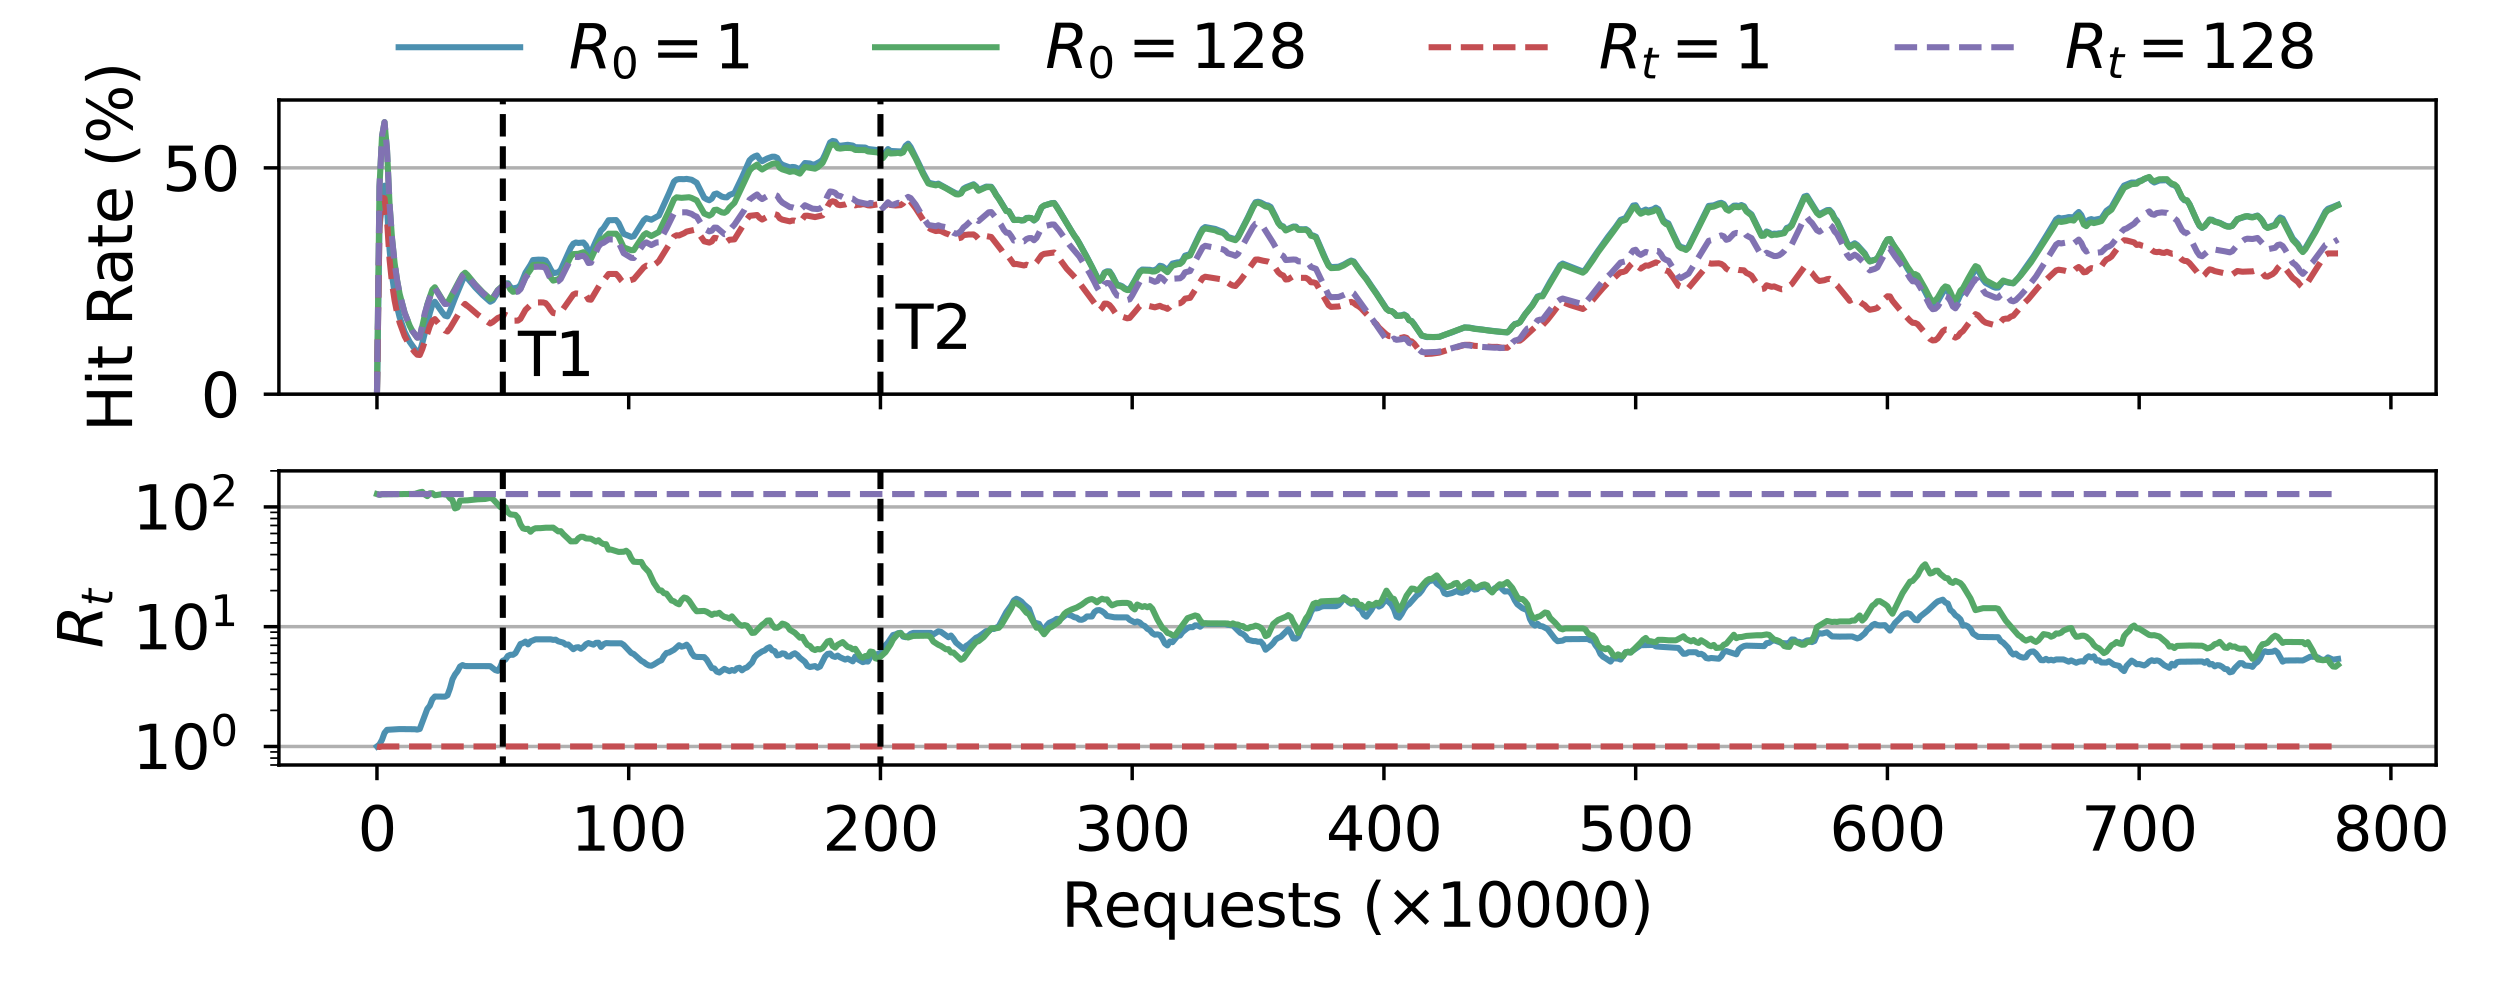 <?xml version="1.0" encoding="utf-8" standalone="no"?>
<!DOCTYPE svg PUBLIC "-//W3C//DTD SVG 1.1//EN"
  "http://www.w3.org/Graphics/SVG/1.1/DTD/svg11.dtd">
<svg xmlns:xlink="http://www.w3.org/1999/xlink" width="576pt" height="230.4pt" viewBox="0 0 576 230.4" xmlns="http://www.w3.org/2000/svg" version="1.1">
 <defs>
  <style type="text/css">*{stroke-linejoin: round; stroke-linecap: butt}</style>
 </defs>
 <g id="figure_1">
  <g id="patch_1">
   <path d="M 0 230.4 
L 576 230.4 
L 576 0 
L 0 0 
z
" style="fill: #ffffff"/>
  </g>
  <g id="axes_1">
   <g id="patch_2">
    <path d="M 64.26 90.816 
L 561.276 90.816 
L 561.276 23.04 
L 64.26 23.04 
z
" style="fill: #ffffff"/>
   </g>
   <g id="matplotlib.axis_1">
    <g id="xtick_1">
     <g id="line2d_1">
      <defs>
       <path id="m211f93a5bc" d="M 0 0 
L 0 3.5 
" style="stroke: #000000; stroke-width: 0.8"/>
      </defs>
      <g>
       <use xlink:href="#m211f93a5bc" x="86.852" y="90.816" style="stroke: #000000; stroke-width: 0.8"/>
      </g>
     </g>
    </g>
    <g id="xtick_2">
     <g id="line2d_2">
      <g>
       <use xlink:href="#m211f93a5bc" x="144.853" y="90.816" style="stroke: #000000; stroke-width: 0.8"/>
      </g>
     </g>
    </g>
    <g id="xtick_3">
     <g id="line2d_3">
      <g>
       <use xlink:href="#m211f93a5bc" x="202.855" y="90.816" style="stroke: #000000; stroke-width: 0.8"/>
      </g>
     </g>
    </g>
    <g id="xtick_4">
     <g id="line2d_4">
      <g>
       <use xlink:href="#m211f93a5bc" x="260.857" y="90.816" style="stroke: #000000; stroke-width: 0.8"/>
      </g>
     </g>
    </g>
    <g id="xtick_5">
     <g id="line2d_5">
      <g>
       <use xlink:href="#m211f93a5bc" x="318.858" y="90.816" style="stroke: #000000; stroke-width: 0.8"/>
      </g>
     </g>
    </g>
    <g id="xtick_6">
     <g id="line2d_6">
      <g>
       <use xlink:href="#m211f93a5bc" x="376.86" y="90.816" style="stroke: #000000; stroke-width: 0.8"/>
      </g>
     </g>
    </g>
    <g id="xtick_7">
     <g id="line2d_7">
      <g>
       <use xlink:href="#m211f93a5bc" x="434.861" y="90.816" style="stroke: #000000; stroke-width: 0.8"/>
      </g>
     </g>
    </g>
    <g id="xtick_8">
     <g id="line2d_8">
      <g>
       <use xlink:href="#m211f93a5bc" x="492.863" y="90.816" style="stroke: #000000; stroke-width: 0.8"/>
      </g>
     </g>
    </g>
    <g id="xtick_9">
     <g id="line2d_9">
      <g>
       <use xlink:href="#m211f93a5bc" x="550.865" y="90.816" style="stroke: #000000; stroke-width: 0.8"/>
      </g>
     </g>
    </g>
   </g>
   <g id="matplotlib.axis_2">
    <g id="ytick_1">
     <g id="line2d_10">
      <path d="M 64.26 90.816 
L 561.276 90.816 
" clip-path="url(#pfd61cb36b9)" style="fill: none; stroke: #b0b0b0; stroke-width: 0.8; stroke-linecap: square"/>
     </g>
     <g id="line2d_11">
      <defs>
       <path id="m7c4ac323cf" d="M 0 0 
L -3.5 0 
" style="stroke: #000000; stroke-width: 0.8"/>
      </defs>
      <g>
       <use xlink:href="#m7c4ac323cf" x="64.26" y="90.816" style="stroke: #000000; stroke-width: 0.8"/>
      </g>
     </g>
     <g id="text_1">
      <!-- 0 -->
      <g transform="translate(46.252 96.135) scale(0.14 -0.14)">
       <defs>
        <path id="DejaVuSans-30" d="M 2034 4250 
Q 1547 4250 1301 3770 
Q 1056 3291 1056 2328 
Q 1056 1369 1301 889 
Q 1547 409 2034 409 
Q 2525 409 2770 889 
Q 3016 1369 3016 2328 
Q 3016 3291 2770 3770 
Q 2525 4250 2034 4250 
z
M 2034 4750 
Q 2819 4750 3233 4129 
Q 3647 3509 3647 2328 
Q 3647 1150 3233 529 
Q 2819 -91 2034 -91 
Q 1250 -91 836 529 
Q 422 1150 422 2328 
Q 422 3509 836 4129 
Q 1250 4750 2034 4750 
z
" transform="scale(0.016)"/>
       </defs>
       <use xlink:href="#DejaVuSans-30"/>
      </g>
     </g>
    </g>
    <g id="ytick_2">
     <g id="line2d_12">
      <path d="M 64.26 38.681 
L 561.276 38.681 
" clip-path="url(#pfd61cb36b9)" style="fill: none; stroke: #b0b0b0; stroke-width: 0.8; stroke-linecap: square"/>
     </g>
     <g id="line2d_13">
      <g>
       <use xlink:href="#m7c4ac323cf" x="64.26" y="38.681" style="stroke: #000000; stroke-width: 0.8"/>
      </g>
     </g>
     <g id="text_2">
      <!-- 50 -->
      <g transform="translate(37.345 43.999) scale(0.14 -0.14)">
       <defs>
        <path id="DejaVuSans-35" d="M 691 4666 
L 3169 4666 
L 3169 4134 
L 1269 4134 
L 1269 2991 
Q 1406 3038 1543 3061 
Q 1681 3084 1819 3084 
Q 2600 3084 3056 2656 
Q 3513 2228 3513 1497 
Q 3513 744 3044 326 
Q 2575 -91 1722 -91 
Q 1428 -91 1123 -41 
Q 819 9 494 109 
L 494 744 
Q 775 591 1075 516 
Q 1375 441 1709 441 
Q 2250 441 2565 725 
Q 2881 1009 2881 1497 
Q 2881 1984 2565 2268 
Q 2250 2553 1709 2553 
Q 1456 2553 1204 2497 
Q 953 2441 691 2322 
L 691 4666 
z
" transform="scale(0.016)"/>
       </defs>
       <use xlink:href="#DejaVuSans-35"/>
       <use xlink:href="#DejaVuSans-30" x="63.623"/>
      </g>
     </g>
    </g>
    <g id="text_3">
     <!-- Hit Rate (%) -->
     <g transform="translate(30.433 99.491) rotate(-90) scale(0.14 -0.14)">
      <defs>
       <path id="DejaVuSans-48" d="M 628 4666 
L 1259 4666 
L 1259 2753 
L 3553 2753 
L 3553 4666 
L 4184 4666 
L 4184 0 
L 3553 0 
L 3553 2222 
L 1259 2222 
L 1259 0 
L 628 0 
L 628 4666 
z
" transform="scale(0.016)"/>
       <path id="DejaVuSans-69" d="M 603 3500 
L 1178 3500 
L 1178 0 
L 603 0 
L 603 3500 
z
M 603 4863 
L 1178 4863 
L 1178 4134 
L 603 4134 
L 603 4863 
z
" transform="scale(0.016)"/>
       <path id="DejaVuSans-74" d="M 1172 4494 
L 1172 3500 
L 2356 3500 
L 2356 3053 
L 1172 3053 
L 1172 1153 
Q 1172 725 1289 603 
Q 1406 481 1766 481 
L 2356 481 
L 2356 0 
L 1766 0 
Q 1100 0 847 248 
Q 594 497 594 1153 
L 594 3053 
L 172 3053 
L 172 3500 
L 594 3500 
L 594 4494 
L 1172 4494 
z
" transform="scale(0.016)"/>
       <path id="DejaVuSans-20" transform="scale(0.016)"/>
       <path id="DejaVuSans-52" d="M 2841 2188 
Q 3044 2119 3236 1894 
Q 3428 1669 3622 1275 
L 4263 0 
L 3584 0 
L 2988 1197 
Q 2756 1666 2539 1819 
Q 2322 1972 1947 1972 
L 1259 1972 
L 1259 0 
L 628 0 
L 628 4666 
L 2053 4666 
Q 2853 4666 3247 4331 
Q 3641 3997 3641 3322 
Q 3641 2881 3436 2590 
Q 3231 2300 2841 2188 
z
M 1259 4147 
L 1259 2491 
L 2053 2491 
Q 2509 2491 2742 2702 
Q 2975 2913 2975 3322 
Q 2975 3731 2742 3939 
Q 2509 4147 2053 4147 
L 1259 4147 
z
" transform="scale(0.016)"/>
       <path id="DejaVuSans-61" d="M 2194 1759 
Q 1497 1759 1228 1600 
Q 959 1441 959 1056 
Q 959 750 1161 570 
Q 1363 391 1709 391 
Q 2188 391 2477 730 
Q 2766 1069 2766 1631 
L 2766 1759 
L 2194 1759 
z
M 3341 1997 
L 3341 0 
L 2766 0 
L 2766 531 
Q 2569 213 2275 61 
Q 1981 -91 1556 -91 
Q 1019 -91 701 211 
Q 384 513 384 1019 
Q 384 1609 779 1909 
Q 1175 2209 1959 2209 
L 2766 2209 
L 2766 2266 
Q 2766 2663 2505 2880 
Q 2244 3097 1772 3097 
Q 1472 3097 1187 3025 
Q 903 2953 641 2809 
L 641 3341 
Q 956 3463 1253 3523 
Q 1550 3584 1831 3584 
Q 2591 3584 2966 3190 
Q 3341 2797 3341 1997 
z
" transform="scale(0.016)"/>
       <path id="DejaVuSans-65" d="M 3597 1894 
L 3597 1613 
L 953 1613 
Q 991 1019 1311 708 
Q 1631 397 2203 397 
Q 2534 397 2845 478 
Q 3156 559 3463 722 
L 3463 178 
Q 3153 47 2828 -22 
Q 2503 -91 2169 -91 
Q 1331 -91 842 396 
Q 353 884 353 1716 
Q 353 2575 817 3079 
Q 1281 3584 2069 3584 
Q 2775 3584 3186 3129 
Q 3597 2675 3597 1894 
z
M 3022 2063 
Q 3016 2534 2758 2815 
Q 2500 3097 2075 3097 
Q 1594 3097 1305 2825 
Q 1016 2553 972 2059 
L 3022 2063 
z
" transform="scale(0.016)"/>
       <path id="DejaVuSans-28" d="M 1984 4856 
Q 1566 4138 1362 3434 
Q 1159 2731 1159 2009 
Q 1159 1288 1364 580 
Q 1569 -128 1984 -844 
L 1484 -844 
Q 1016 -109 783 600 
Q 550 1309 550 2009 
Q 550 2706 781 3412 
Q 1013 4119 1484 4856 
L 1984 4856 
z
" transform="scale(0.016)"/>
       <path id="DejaVuSans-25" d="M 4653 2053 
Q 4381 2053 4226 1822 
Q 4072 1591 4072 1178 
Q 4072 772 4226 539 
Q 4381 306 4653 306 
Q 4919 306 5073 539 
Q 5228 772 5228 1178 
Q 5228 1588 5073 1820 
Q 4919 2053 4653 2053 
z
M 4653 2450 
Q 5147 2450 5437 2106 
Q 5728 1763 5728 1178 
Q 5728 594 5436 251 
Q 5144 -91 4653 -91 
Q 4153 -91 3862 251 
Q 3572 594 3572 1178 
Q 3572 1766 3864 2108 
Q 4156 2450 4653 2450 
z
M 1428 4353 
Q 1159 4353 1004 4120 
Q 850 3888 850 3481 
Q 850 3069 1003 2837 
Q 1156 2606 1428 2606 
Q 1700 2606 1854 2837 
Q 2009 3069 2009 3481 
Q 2009 3884 1853 4118 
Q 1697 4353 1428 4353 
z
M 4250 4750 
L 4750 4750 
L 1831 -91 
L 1331 -91 
L 4250 4750 
z
M 1428 4750 
Q 1922 4750 2215 4408 
Q 2509 4066 2509 3481 
Q 2509 2891 2217 2550 
Q 1925 2209 1428 2209 
Q 931 2209 642 2551 
Q 353 2894 353 3481 
Q 353 4063 643 4406 
Q 934 4750 1428 4750 
z
" transform="scale(0.016)"/>
       <path id="DejaVuSans-29" d="M 513 4856 
L 1013 4856 
Q 1481 4119 1714 3412 
Q 1947 2706 1947 2009 
Q 1947 1309 1714 600 
Q 1481 -109 1013 -844 
L 513 -844 
Q 928 -128 1133 580 
Q 1338 1288 1338 2009 
Q 1338 2731 1133 3434 
Q 928 4138 513 4856 
z
" transform="scale(0.016)"/>
      </defs>
      <use xlink:href="#DejaVuSans-48"/>
      <use xlink:href="#DejaVuSans-69" x="75.195"/>
      <use xlink:href="#DejaVuSans-74" x="102.979"/>
      <use xlink:href="#DejaVuSans-20" x="142.188"/>
      <use xlink:href="#DejaVuSans-52" x="173.975"/>
      <use xlink:href="#DejaVuSans-61" x="241.207"/>
      <use xlink:href="#DejaVuSans-74" x="302.486"/>
      <use xlink:href="#DejaVuSans-65" x="341.695"/>
      <use xlink:href="#DejaVuSans-20" x="403.219"/>
      <use xlink:href="#DejaVuSans-28" x="435.006"/>
      <use xlink:href="#DejaVuSans-25" x="474.02"/>
      <use xlink:href="#DejaVuSans-29" x="569.039"/>
     </g>
    </g>
   </g>
   <g id="line2d_14">
    <path d="M 86.852 90.816 
L 87.432 52.532 
L 88.012 46.54 
L 88.592 42.783 
L 89.172 47.92 
L 89.752 57.488 
L 90.332 63.5 
L 90.912 67.618 
L 91.492 70.723 
L 92.072 73.094 
L 93.232 76.477 
L 94.392 78.77 
L 95.552 80.404 
L 96.132 81.051 
L 96.712 81.093 
L 97.292 79.092 
L 99.032 72.105 
L 99.612 70.215 
L 100.192 69.531 
L 101.932 72.016 
L 102.512 72.725 
L 103.092 72.89 
L 103.672 71.715 
L 104.832 68.702 
L 105.992 65.947 
L 106.572 64.559 
L 107.152 63.628 
L 107.732 64.122 
L 109.472 66.202 
L 111.212 67.982 
L 112.952 69.513 
L 113.532 69.203 
L 114.692 67.381 
L 115.272 66.789 
L 115.852 65.978 
L 116.432 65.388 
L 117.012 65.261 
L 117.592 66.114 
L 118.172 66.469 
L 119.333 66.232 
L 119.913 65.643 
L 121.073 62.836 
L 122.233 61.014 
L 122.813 59.915 
L 123.973 59.826 
L 125.133 59.836 
L 125.713 60.02 
L 126.293 60.917 
L 126.873 62.066 
L 127.453 62.947 
L 128.613 62.746 
L 129.193 62.18 
L 131.513 57.038 
L 132.093 56.153 
L 132.673 55.87 
L 133.253 55.977 
L 134.413 55.876 
L 134.993 56.524 
L 135.573 57.865 
L 136.153 58.129 
L 137.313 55.529 
L 138.473 53.11 
L 139.053 52.552 
L 140.213 50.74 
L 141.953 50.702 
L 142.533 51.397 
L 143.693 53.878 
L 145.433 54.571 
L 146.013 54.424 
L 148.333 50.763 
L 148.913 50.265 
L 150.073 50.622 
L 151.813 49.666 
L 154.133 44.546 
L 155.294 41.828 
L 155.874 41.375 
L 156.454 41.259 
L 157.614 41.28 
L 158.194 41.215 
L 159.354 41.416 
L 160.514 42.11 
L 162.254 45.563 
L 162.834 45.926 
L 163.414 46.136 
L 163.994 45.753 
L 164.574 44.747 
L 165.154 44.582 
L 166.314 45.297 
L 166.894 45.443 
L 167.474 45.472 
L 168.054 44.932 
L 169.214 44.473 
L 170.954 40.852 
L 172.694 36.935 
L 173.274 36.38 
L 173.854 36.031 
L 174.434 35.827 
L 175.014 36.674 
L 175.594 37.134 
L 176.754 36.518 
L 177.914 36.101 
L 178.494 36.104 
L 179.074 36.378 
L 179.654 37.449 
L 180.234 37.942 
L 181.974 38.579 
L 182.554 38.461 
L 183.134 38.52 
L 184.294 39.03 
L 185.454 37.558 
L 186.614 37.663 
L 187.194 37.911 
L 187.774 37.871 
L 188.934 37.247 
L 189.514 36.768 
L 190.095 35.568 
L 191.255 32.825 
L 191.835 32.474 
L 192.415 32.58 
L 192.995 33.425 
L 193.575 33.587 
L 195.315 33.362 
L 196.475 33.539 
L 197.055 33.906 
L 199.375 33.999 
L 199.955 34.322 
L 202.275 34.6 
L 202.855 34.949 
L 203.435 35.877 
L 204.595 34.346 
L 205.175 34.779 
L 207.495 34.897 
L 208.075 34.673 
L 208.655 33.575 
L 209.235 33.101 
L 209.815 33.893 
L 211.555 37.409 
L 212.715 39.835 
L 213.875 41.966 
L 214.455 42.226 
L 215.615 42.459 
L 216.195 42.31 
L 219.095 43.927 
L 220.255 44.541 
L 220.835 44.651 
L 221.415 44.442 
L 221.995 43.468 
L 222.575 43.129 
L 224.315 42.455 
L 224.895 42.93 
L 225.476 43.764 
L 226.636 43.247 
L 227.216 42.989 
L 228.376 43.029 
L 228.956 43.864 
L 229.536 44.9 
L 230.116 45.704 
L 231.856 48.579 
L 232.436 48.658 
L 233.596 50.677 
L 234.756 50.641 
L 235.336 50.776 
L 235.916 50.723 
L 236.496 50.219 
L 237.076 50.174 
L 237.656 50.266 
L 238.236 50.8 
L 238.816 50.318 
L 239.976 47.796 
L 240.556 47.378 
L 242.296 46.814 
L 242.876 46.758 
L 243.456 47.551 
L 246.936 53.343 
L 248.676 56.041 
L 250.416 59.197 
L 252.156 62.587 
L 252.736 63.758 
L 253.316 64.583 
L 253.896 64.004 
L 254.476 62.793 
L 255.056 62.501 
L 255.636 62.521 
L 256.216 63.379 
L 257.376 65.629 
L 257.956 65.704 
L 258.536 65.947 
L 259.116 66.39 
L 259.696 66.651 
L 260.276 66.625 
L 261.437 64.625 
L 262.597 62.538 
L 263.177 62.101 
L 264.917 62.16 
L 265.497 62.295 
L 266.077 62.205 
L 266.657 61.879 
L 267.237 61.231 
L 267.817 61.362 
L 268.977 62.235 
L 270.137 60.732 
L 271.297 60.449 
L 271.877 60.431 
L 272.457 59.957 
L 273.037 58.897 
L 274.197 58.546 
L 275.357 56.118 
L 276.517 53.699 
L 277.097 52.701 
L 277.677 52.313 
L 279.997 52.745 
L 281.157 53.206 
L 281.737 53.402 
L 282.317 53.875 
L 282.897 54.586 
L 284.637 55.143 
L 285.217 54.547 
L 287.537 50.021 
L 288.697 47.549 
L 289.277 46.593 
L 289.857 46.47 
L 290.437 46.64 
L 291.597 47.245 
L 292.177 47.34 
L 292.757 47.677 
L 293.917 49.927 
L 294.497 51.198 
L 295.077 51.931 
L 295.657 52.164 
L 296.238 52.973 
L 297.398 52.447 
L 297.978 52.193 
L 298.558 52.201 
L 299.138 52.794 
L 300.298 52.837 
L 300.878 52.792 
L 301.458 53.173 
L 302.038 54.151 
L 302.618 54.279 
L 303.198 54.545 
L 304.358 57.217 
L 305.518 59.895 
L 306.098 61.023 
L 306.678 61.538 
L 308.418 61.453 
L 309.578 60.963 
L 310.738 60.302 
L 311.318 60.035 
L 311.898 60.236 
L 313.638 62.7 
L 314.798 64.143 
L 315.958 65.88 
L 317.118 67.554 
L 319.438 71.115 
L 320.018 71.565 
L 320.598 71.67 
L 321.178 72.105 
L 321.758 72.761 
L 322.918 72.644 
L 323.498 72.462 
L 324.078 72.817 
L 324.658 73.755 
L 325.238 73.963 
L 325.818 74.687 
L 327.558 77.337 
L 328.718 77.661 
L 331.038 77.639 
L 331.619 77.612 
L 332.779 77.167 
L 334.519 76.58 
L 337.419 75.441 
L 338.579 75.486 
L 339.739 75.703 
L 342.639 76.08 
L 346.119 76.503 
L 347.279 76.567 
L 347.859 76.029 
L 348.439 75.217 
L 349.019 74.64 
L 349.599 74.503 
L 350.179 74.196 
L 351.339 72.453 
L 353.079 70.224 
L 354.239 68.32 
L 354.819 68.114 
L 355.399 68.085 
L 357.139 64.941 
L 359.459 61.076 
L 360.039 60.727 
L 364.679 62.547 
L 365.259 62.12 
L 368.16 57.839 
L 370.48 54.573 
L 372.22 52.328 
L 373.38 50.656 
L 374.54 50.233 
L 376.28 47.368 
L 376.86 47.28 
L 377.44 48.261 
L 378.02 48.807 
L 379.18 48.281 
L 379.76 48.53 
L 380.92 48.205 
L 381.5 47.844 
L 382.08 48.213 
L 383.24 50.72 
L 383.82 51.199 
L 384.4 51.474 
L 385.56 54.001 
L 386.72 56.434 
L 387.3 56.904 
L 387.88 57.069 
L 388.46 57.35 
L 389.04 56.804 
L 393.68 47.439 
L 394.84 47.312 
L 396 46.849 
L 396.58 46.729 
L 397.16 47.019 
L 397.74 47.954 
L 398.32 48.311 
L 399.48 47.389 
L 400.06 47.361 
L 400.64 47.478 
L 401.22 47.236 
L 401.8 47.504 
L 402.381 48.485 
L 403.541 49.386 
L 405.861 54.132 
L 406.441 54.065 
L 407.021 53.333 
L 407.601 53.58 
L 408.181 53.968 
L 408.761 53.831 
L 409.341 53.868 
L 409.921 53.747 
L 410.501 53.745 
L 411.081 53.473 
L 411.661 52.517 
L 412.241 52.303 
L 412.821 51.73 
L 415.721 45.279 
L 416.301 45.108 
L 418.621 48.841 
L 419.201 49.35 
L 420.941 48.414 
L 421.521 48.372 
L 422.101 48.996 
L 422.681 50.193 
L 423.261 50.879 
L 424.421 53.309 
L 425.581 55.949 
L 426.161 56.727 
L 427.321 56.047 
L 427.901 56.442 
L 429.641 58.373 
L 430.221 59.455 
L 430.801 60.155 
L 431.961 59.857 
L 432.541 59.6 
L 433.701 57.379 
L 434.281 56.143 
L 434.861 55.213 
L 435.441 55.078 
L 436.601 57.048 
L 437.762 58.809 
L 439.502 61.936 
L 440.662 63.673 
L 441.242 63.692 
L 441.822 64.063 
L 443.562 67.274 
L 444.722 69.565 
L 445.302 70.253 
L 445.882 70.125 
L 446.462 69.446 
L 447.622 67.392 
L 448.202 66.789 
L 448.782 66.976 
L 449.362 68.06 
L 449.942 69.422 
L 450.522 69.961 
L 451.102 69.209 
L 451.682 67.9 
L 452.262 67.31 
L 455.162 61.94 
L 455.742 62.218 
L 456.902 64.449 
L 457.482 65.173 
L 459.222 66.093 
L 459.802 66.297 
L 460.382 66.25 
L 461.542 64.869 
L 463.282 65.213 
L 463.862 65.271 
L 465.022 64.038 
L 468.502 59.099 
L 471.402 54.422 
L 473.143 51.547 
L 473.723 50.541 
L 474.303 50.163 
L 474.883 50.331 
L 476.043 50.168 
L 476.623 50.015 
L 477.783 50.068 
L 478.363 49.353 
L 478.943 48.845 
L 479.523 49.536 
L 480.103 50.877 
L 480.683 51.25 
L 481.263 50.654 
L 481.843 50.482 
L 482.423 50.675 
L 484.163 50.326 
L 485.323 48.565 
L 486.483 47.726 
L 488.803 43.613 
L 489.383 42.753 
L 490.543 42.279 
L 491.123 42.056 
L 492.283 42.083 
L 492.863 41.712 
L 493.443 41.539 
L 494.603 41.021 
L 495.183 40.91 
L 495.763 41.667 
L 496.343 42.047 
L 497.503 41.581 
L 499.243 41.516 
L 500.403 42.517 
L 500.983 42.672 
L 501.563 43.167 
L 502.723 45.57 
L 503.303 46.148 
L 503.883 46.204 
L 504.463 47.066 
L 506.203 50.941 
L 506.783 52.062 
L 507.363 52.508 
L 507.944 52.103 
L 509.104 50.577 
L 509.684 50.636 
L 510.264 50.994 
L 511.424 51.334 
L 512.584 51.917 
L 513.164 52.123 
L 513.744 52.198 
L 514.324 51.991 
L 515.484 50.472 
L 517.804 49.803 
L 518.964 50.009 
L 520.124 49.658 
L 520.704 50.203 
L 521.284 50.94 
L 521.864 52.025 
L 522.444 52.432 
L 524.184 51.752 
L 524.764 50.722 
L 525.344 50.103 
L 525.924 50.364 
L 528.244 54.945 
L 529.404 56.211 
L 529.984 57.169 
L 530.564 57.823 
L 531.144 57.185 
L 533.464 53.162 
L 535.784 48.72 
L 536.364 48.106 
L 537.524 47.667 
L 538.684 47.183 
L 538.684 47.183 
" clip-path="url(#pfd61cb36b9)" style="fill: none; stroke: #4c90b0; stroke-width: 1.4; stroke-linecap: square"/>
   </g>
   <g id="line2d_15">
    <path d="M 86.852 90.816 
L 87.432 42.997 
L 88.012 31.447 
L 88.592 28.144 
L 89.172 34.601 
L 89.752 47.014 
L 90.332 55.029 
L 90.912 60.552 
L 91.492 64.603 
L 92.072 67.69 
L 93.232 72.088 
L 94.392 75.043 
L 94.972 76.184 
L 96.132 77.775 
L 96.712 77.688 
L 98.452 70.118 
L 99.612 66.753 
L 100.192 66.186 
L 101.932 69.061 
L 102.512 69.868 
L 103.092 69.833 
L 105.992 64.352 
L 106.572 63.324 
L 107.152 62.835 
L 107.732 63.384 
L 109.472 65.507 
L 111.212 67.333 
L 112.952 68.883 
L 113.532 68.621 
L 114.692 66.831 
L 116.432 65.313 
L 117.012 65.55 
L 117.592 66.699 
L 118.172 67.224 
L 119.333 67.046 
L 119.913 66.475 
L 121.073 63.775 
L 122.233 62.133 
L 122.813 61.074 
L 123.973 60.977 
L 125.133 61.041 
L 125.713 61.334 
L 126.873 63.909 
L 127.453 64.652 
L 128.613 64.342 
L 129.193 63.853 
L 131.513 59.103 
L 132.093 58.54 
L 133.253 58.482 
L 134.413 58.117 
L 134.993 58.648 
L 135.573 59.755 
L 136.153 59.646 
L 137.893 55.872 
L 138.473 55.159 
L 139.053 54.938 
L 140.213 53.838 
L 141.953 53.846 
L 142.533 54.521 
L 143.693 56.99 
L 145.433 57.654 
L 146.013 57.623 
L 148.333 54.123 
L 148.913 53.719 
L 150.073 54.373 
L 151.813 53.439 
L 154.133 48.588 
L 155.294 45.917 
L 155.874 45.462 
L 157.034 45.583 
L 158.774 45.44 
L 159.354 45.609 
L 160.514 46.167 
L 161.674 48.184 
L 162.254 49.207 
L 163.414 49.688 
L 163.994 49.348 
L 164.574 48.386 
L 165.154 48.31 
L 166.314 48.929 
L 166.894 49.03 
L 167.474 48.683 
L 168.054 47.844 
L 169.214 46.735 
L 171.534 41.817 
L 172.694 39.31 
L 173.274 38.686 
L 174.434 37.924 
L 175.014 38.623 
L 175.594 39.05 
L 176.754 38.346 
L 177.914 37.772 
L 178.494 37.644 
L 179.074 37.722 
L 179.654 38.672 
L 180.234 39.017 
L 181.394 39.38 
L 181.974 39.601 
L 182.554 39.483 
L 183.134 39.491 
L 184.294 40 
L 185.454 38.467 
L 187.774 38.862 
L 188.354 38.559 
L 189.514 37.557 
L 190.095 36.357 
L 191.255 33.626 
L 191.835 33.312 
L 192.415 33.387 
L 192.995 34.143 
L 193.575 34.24 
L 194.735 34.079 
L 195.895 34.109 
L 196.475 34.218 
L 197.055 34.55 
L 199.375 34.584 
L 199.955 34.889 
L 202.275 35.126 
L 202.855 35.466 
L 203.435 36.42 
L 204.595 34.914 
L 205.175 35.362 
L 206.335 35.295 
L 206.915 35.206 
L 207.495 35.346 
L 208.075 35.102 
L 208.655 34.024 
L 209.235 33.658 
L 209.815 34.433 
L 210.975 36.523 
L 212.715 40.184 
L 213.875 42.266 
L 214.455 42.467 
L 215.615 42.705 
L 216.195 42.497 
L 217.935 43.369 
L 220.255 44.752 
L 220.835 44.809 
L 221.415 44.57 
L 221.995 43.623 
L 223.155 43.128 
L 224.315 42.625 
L 224.895 43.103 
L 225.476 43.94 
L 226.636 43.402 
L 227.216 43.147 
L 227.796 43.087 
L 228.376 43.158 
L 228.956 43.981 
L 229.536 45.009 
L 230.116 45.8 
L 231.856 48.647 
L 232.436 48.709 
L 233.596 50.697 
L 234.756 50.66 
L 235.336 50.792 
L 235.916 50.744 
L 236.496 50.27 
L 237.076 50.213 
L 237.656 50.274 
L 238.236 50.753 
L 238.816 50.287 
L 239.976 47.778 
L 240.556 47.36 
L 242.296 46.846 
L 242.876 46.823 
L 244.036 48.576 
L 247.516 54.316 
L 248.096 55.029 
L 251.576 61.469 
L 252.736 63.896 
L 253.316 64.733 
L 253.896 64.173 
L 254.476 62.963 
L 255.056 62.662 
L 255.636 62.7 
L 256.216 63.56 
L 257.376 65.798 
L 257.956 65.872 
L 258.536 66.13 
L 259.116 66.578 
L 259.696 66.835 
L 260.276 66.807 
L 261.437 64.831 
L 262.597 62.773 
L 263.177 62.338 
L 264.917 62.406 
L 265.497 62.567 
L 266.077 62.537 
L 266.657 62.266 
L 267.237 61.679 
L 267.817 61.822 
L 268.977 62.708 
L 270.137 61.225 
L 271.297 60.863 
L 271.877 60.806 
L 272.457 60.33 
L 273.037 59.268 
L 274.197 58.858 
L 275.357 56.417 
L 276.517 54.019 
L 277.097 53.032 
L 277.677 52.624 
L 279.997 53.065 
L 280.577 53.349 
L 281.737 53.66 
L 282.317 54.109 
L 282.897 54.798 
L 284.637 55.344 
L 285.217 54.74 
L 287.537 50.251 
L 288.697 47.799 
L 289.277 46.846 
L 289.857 46.724 
L 290.437 46.889 
L 291.597 47.589 
L 292.177 47.687 
L 292.757 48.015 
L 293.917 50.177 
L 294.497 51.394 
L 295.077 52.097 
L 295.657 52.32 
L 296.238 53.1 
L 297.978 52.342 
L 298.558 52.382 
L 299.138 52.964 
L 300.878 52.957 
L 301.458 53.341 
L 302.038 54.322 
L 302.618 54.454 
L 303.198 54.779 
L 304.938 58.84 
L 306.098 61.238 
L 306.678 61.775 
L 308.418 61.69 
L 309.578 61.179 
L 310.738 60.458 
L 311.318 60.199 
L 311.898 60.388 
L 313.638 62.862 
L 314.798 64.325 
L 315.958 66.037 
L 317.118 67.702 
L 319.438 71.218 
L 320.018 71.638 
L 320.598 71.671 
L 321.178 72.081 
L 321.758 72.764 
L 322.918 72.756 
L 323.498 72.566 
L 324.078 72.864 
L 324.658 73.786 
L 325.238 73.997 
L 326.398 75.63 
L 327.558 77.274 
L 328.718 77.601 
L 330.458 77.661 
L 331.619 77.603 
L 335.679 76.081 
L 337.419 75.454 
L 338.579 75.532 
L 339.739 75.778 
L 341.479 75.942 
L 343.219 76.2 
L 344.379 76.326 
L 347.279 76.578 
L 347.859 76.058 
L 348.439 75.279 
L 349.019 74.711 
L 349.599 74.575 
L 350.179 74.273 
L 351.339 72.495 
L 353.079 70.375 
L 354.239 68.488 
L 354.819 68.271 
L 355.399 68.285 
L 359.459 61.387 
L 360.039 61.043 
L 364.679 62.825 
L 365.259 62.383 
L 367 59.927 
L 368.16 58.122 
L 371.64 53.423 
L 373.38 51.02 
L 374.54 50.637 
L 376.28 47.8 
L 376.86 47.696 
L 377.44 48.646 
L 378.02 49.243 
L 379.18 48.711 
L 379.76 48.981 
L 380.92 48.657 
L 381.5 48.283 
L 382.08 48.629 
L 383.24 51.124 
L 383.82 51.608 
L 384.4 51.835 
L 386.72 56.711 
L 387.3 57.158 
L 387.88 57.309 
L 388.46 57.588 
L 389.04 57.057 
L 393.68 47.781 
L 394.84 47.6 
L 396 47.136 
L 396.58 47.015 
L 397.16 47.302 
L 397.74 48.244 
L 398.32 48.543 
L 399.48 47.637 
L 400.64 47.746 
L 401.22 47.499 
L 401.8 47.761 
L 402.381 48.729 
L 403.541 49.619 
L 405.861 54.351 
L 406.441 54.285 
L 407.021 53.503 
L 407.601 53.79 
L 408.181 54.204 
L 408.761 54.066 
L 409.341 54.089 
L 411.081 53.72 
L 411.661 52.764 
L 412.241 52.548 
L 412.821 51.987 
L 415.721 45.562 
L 416.301 45.397 
L 418.621 49.083 
L 419.201 49.593 
L 420.941 48.631 
L 421.521 48.582 
L 422.101 49.231 
L 422.681 50.415 
L 423.261 51.139 
L 424.421 53.569 
L 425.581 56.212 
L 426.161 56.989 
L 427.321 56.318 
L 427.901 56.71 
L 429.641 58.582 
L 430.221 59.627 
L 430.801 60.255 
L 431.961 59.863 
L 432.541 59.546 
L 433.701 57.356 
L 434.281 56.125 
L 434.861 55.183 
L 435.441 55.057 
L 436.021 56.125 
L 437.762 58.567 
L 439.502 61.512 
L 440.662 63.175 
L 441.242 63.15 
L 441.822 63.466 
L 443.562 66.539 
L 444.722 68.774 
L 445.302 69.423 
L 445.882 69.257 
L 446.462 68.55 
L 447.622 66.561 
L 448.202 65.989 
L 448.782 66.183 
L 449.362 67.277 
L 449.942 68.658 
L 450.522 69.083 
L 451.102 68.259 
L 451.682 66.963 
L 452.262 66.429 
L 453.422 64.252 
L 454.582 62.209 
L 455.162 61.314 
L 455.742 61.602 
L 456.902 63.837 
L 457.482 64.592 
L 459.802 65.825 
L 460.382 65.836 
L 461.542 64.635 
L 462.702 65.034 
L 463.862 65.26 
L 465.602 63.435 
L 467.922 60.463 
L 473.143 52.341 
L 473.723 51.357 
L 474.303 50.999 
L 474.883 51.139 
L 476.043 50.941 
L 476.623 50.746 
L 477.203 50.707 
L 477.783 50.818 
L 478.363 50.096 
L 478.943 49.576 
L 479.523 50.368 
L 480.103 51.746 
L 480.683 52.097 
L 481.263 51.45 
L 481.843 51.229 
L 482.423 51.399 
L 483.583 51.116 
L 484.163 50.931 
L 485.323 49.182 
L 486.483 48.315 
L 489.383 43.273 
L 491.123 42.422 
L 492.283 42.334 
L 492.863 41.887 
L 493.443 41.648 
L 494.023 41.218 
L 495.183 40.773 
L 495.763 41.486 
L 496.343 41.763 
L 497.503 41.297 
L 499.243 41.273 
L 499.823 41.879 
L 500.403 42.314 
L 500.983 42.496 
L 501.563 43.021 
L 502.723 45.44 
L 503.303 46.035 
L 503.883 46.16 
L 504.463 47.066 
L 506.203 50.93 
L 506.783 51.984 
L 507.363 52.44 
L 507.944 52.083 
L 509.104 50.642 
L 509.684 50.751 
L 510.264 51.083 
L 511.424 51.393 
L 512.584 52.004 
L 513.164 52.215 
L 513.744 52.217 
L 514.324 52.027 
L 515.484 50.513 
L 517.224 49.839 
L 517.804 49.808 
L 518.384 50.018 
L 518.964 50.106 
L 520.124 49.755 
L 520.704 50.269 
L 521.284 50.969 
L 521.864 52.1 
L 522.444 52.52 
L 524.184 51.939 
L 524.764 50.949 
L 525.344 50.489 
L 525.924 50.798 
L 528.244 55.288 
L 529.404 56.508 
L 529.984 57.446 
L 530.564 58.08 
L 531.144 57.435 
L 533.464 53.481 
L 535.784 49.057 
L 536.364 48.427 
L 536.944 48.203 
L 538.104 47.535 
L 538.684 47.286 
L 538.684 47.286 
" clip-path="url(#pfd61cb36b9)" style="fill: none; stroke: #55a868; stroke-width: 1.4; stroke-linecap: square"/>
   </g>
   <g id="line2d_16">
    <path d="M 86.852 90.816 
L 87.432 51.409 
L 88.012 45.559 
L 88.592 45.687 
L 89.172 50.815 
L 89.752 59.742 
L 90.332 65.355 
L 90.912 69.214 
L 91.492 72.106 
L 92.072 74.313 
L 93.232 77.464 
L 94.392 79.603 
L 95.552 81.135 
L 96.132 81.726 
L 96.712 81.792 
L 97.292 80.432 
L 99.032 75.127 
L 99.612 73.924 
L 100.192 73.521 
L 101.932 75.551 
L 102.512 76.126 
L 103.092 76.369 
L 103.672 75.641 
L 106.572 70.774 
L 107.152 70.026 
L 108.312 70.987 
L 110.052 72.483 
L 112.372 74.168 
L 112.952 74.524 
L 113.532 74.199 
L 114.692 73.253 
L 115.272 73.048 
L 115.852 72.643 
L 116.432 72.52 
L 117.012 72.786 
L 117.592 73.519 
L 118.172 73.896 
L 119.333 73.863 
L 119.913 73.459 
L 121.073 71.389 
L 122.813 69.714 
L 124.553 69.671 
L 125.133 69.68 
L 125.713 69.842 
L 126.293 70.5 
L 126.873 71.408 
L 127.453 72.104 
L 128.033 72.209 
L 128.613 72.19 
L 129.193 71.97 
L 132.093 67.859 
L 132.673 67.598 
L 133.833 67.731 
L 134.413 67.554 
L 134.993 67.977 
L 135.573 68.976 
L 136.153 69.055 
L 138.473 65.141 
L 139.053 64.687 
L 140.213 63.13 
L 141.953 63.116 
L 142.533 63.74 
L 143.113 64.569 
L 143.693 65.179 
L 144.273 64.851 
L 146.013 64.318 
L 147.753 62.271 
L 148.333 61.594 
L 148.913 61.215 
L 149.493 61.424 
L 150.073 61.488 
L 151.233 60.649 
L 151.813 60.13 
L 155.294 54.509 
L 155.874 54.211 
L 156.454 54.243 
L 157.614 53.737 
L 158.194 53.361 
L 159.934 52.968 
L 160.514 53.08 
L 162.254 55.606 
L 163.414 55.896 
L 163.994 55.624 
L 164.574 54.808 
L 165.154 54.88 
L 166.894 55.509 
L 167.474 55.653 
L 168.054 55.243 
L 169.214 55.15 
L 170.954 52.329 
L 172.114 50.491 
L 172.694 49.732 
L 174.434 49.534 
L 175.014 50.199 
L 175.594 50.581 
L 177.914 49.333 
L 178.494 49.343 
L 179.074 49.512 
L 179.654 50.299 
L 180.234 50.598 
L 181.974 51 
L 182.554 50.812 
L 183.134 50.837 
L 183.714 51.117 
L 184.294 51.268 
L 185.454 49.71 
L 186.034 49.691 
L 187.774 50.02 
L 189.514 49.622 
L 190.095 48.726 
L 190.675 47.522 
L 191.255 46.611 
L 191.835 46.377 
L 192.415 46.526 
L 192.995 47.147 
L 193.575 47.273 
L 194.735 47.11 
L 195.315 46.866 
L 195.895 46.859 
L 196.475 47.013 
L 197.055 47.312 
L 197.635 47.169 
L 198.215 47.172 
L 198.795 47.024 
L 199.375 47.103 
L 199.955 47.301 
L 200.535 47.353 
L 202.275 47.08 
L 202.855 47.313 
L 203.435 48.003 
L 204.595 46.762 
L 205.175 47.223 
L 206.335 47.348 
L 207.495 47.257 
L 208.075 46.883 
L 208.655 46.007 
L 209.235 45.722 
L 210.395 47.221 
L 210.975 47.993 
L 212.715 50.694 
L 213.875 52.417 
L 214.455 52.807 
L 215.615 53.238 
L 216.195 53.163 
L 216.775 53.224 
L 217.935 53.783 
L 218.515 53.967 
L 219.675 54.594 
L 220.835 54.895 
L 221.415 54.757 
L 221.995 54.174 
L 223.155 54.03 
L 224.315 54.018 
L 224.895 54.416 
L 225.476 55.101 
L 226.056 54.767 
L 227.216 54.392 
L 228.376 54.6 
L 230.696 57.59 
L 231.276 58.485 
L 231.856 59.106 
L 232.436 59.228 
L 233.596 60.863 
L 234.176 60.816 
L 235.916 61.163 
L 236.496 60.989 
L 237.076 61.207 
L 237.656 61.242 
L 238.236 61.053 
L 238.816 60.43 
L 239.976 58.796 
L 240.556 58.492 
L 242.876 58.173 
L 243.456 58.765 
L 245.776 61.916 
L 248.096 64.367 
L 250.996 68.266 
L 252.156 69.83 
L 253.316 71.502 
L 253.896 70.956 
L 254.476 69.949 
L 255.056 69.972 
L 255.636 70.289 
L 256.216 70.976 
L 257.376 72.709 
L 257.956 72.76 
L 259.696 73.338 
L 260.276 73.249 
L 261.437 71.898 
L 262.597 70.506 
L 263.177 70.241 
L 263.757 70.28 
L 266.077 70.81 
L 267.237 70.462 
L 267.817 70.749 
L 268.397 70.896 
L 268.977 71.16 
L 269.557 70.703 
L 270.137 70.059 
L 271.297 69.888 
L 271.877 69.868 
L 272.457 69.495 
L 273.037 68.799 
L 274.197 68.626 
L 277.097 64.069 
L 277.677 63.757 
L 281.157 64.315 
L 281.737 64.325 
L 282.317 64.489 
L 282.897 65.114 
L 283.477 65.528 
L 284.057 65.784 
L 284.637 65.894 
L 285.797 64.59 
L 289.277 59.809 
L 289.857 59.786 
L 291.017 60.069 
L 292.177 60.271 
L 292.757 60.518 
L 293.917 61.82 
L 294.497 62.712 
L 295.077 63.237 
L 295.657 63.475 
L 296.238 64.397 
L 296.818 64.341 
L 297.978 63.62 
L 298.558 63.536 
L 299.138 64.001 
L 300.878 64.02 
L 301.458 64.369 
L 302.038 65.035 
L 302.618 65.059 
L 303.198 65.238 
L 306.098 70.293 
L 306.678 70.707 
L 308.418 70.614 
L 309.578 70.287 
L 310.738 69.714 
L 311.318 69.552 
L 311.898 69.802 
L 312.478 70.276 
L 313.058 70.596 
L 313.638 71.066 
L 316.538 74.178 
L 317.118 74.683 
L 317.698 75.476 
L 318.858 76.563 
L 319.438 77.076 
L 320.018 77.433 
L 320.598 77.476 
L 321.178 77.634 
L 321.758 77.95 
L 322.918 77.821 
L 323.498 77.674 
L 324.078 77.846 
L 324.658 78.533 
L 325.238 78.66 
L 325.818 79.179 
L 327.558 81.459 
L 328.138 81.569 
L 329.878 81.486 
L 331.619 81.246 
L 333.359 80.69 
L 337.419 79.458 
L 338.579 79.444 
L 339.739 79.683 
L 342.059 79.788 
L 343.799 79.932 
L 344.959 79.917 
L 346.119 80.13 
L 347.279 80.129 
L 347.859 79.657 
L 348.439 78.93 
L 349.019 78.526 
L 350.179 78.477 
L 350.759 78.058 
L 353.659 75.381 
L 354.239 74.908 
L 354.819 74.854 
L 355.399 74.922 
L 356.559 73.663 
L 357.719 72.181 
L 358.879 70.639 
L 359.459 69.877 
L 360.039 69.624 
L 361.779 70.29 
L 364.679 71.187 
L 365.259 70.802 
L 367 69.091 
L 368.16 67.709 
L 369.32 66.363 
L 370.48 65.145 
L 371.64 64.27 
L 372.8 63.18 
L 373.38 62.724 
L 373.96 62.657 
L 374.54 62.439 
L 375.7 61.023 
L 376.28 60.485 
L 376.86 60.601 
L 377.44 61.433 
L 378.02 61.879 
L 379.18 61.162 
L 379.76 61.216 
L 381.5 60.455 
L 382.08 60.622 
L 383.24 62.084 
L 383.82 62.346 
L 384.4 62.457 
L 385.56 64.047 
L 386.72 65.824 
L 387.88 66.282 
L 388.46 66.702 
L 389.04 66.337 
L 392.52 62.197 
L 393.68 60.589 
L 394.26 60.744 
L 396 60.667 
L 396.58 60.809 
L 397.16 61.195 
L 397.74 61.891 
L 398.32 62.257 
L 398.9 62.275 
L 399.48 62.113 
L 400.06 62.078 
L 400.64 62.207 
L 401.8 62.29 
L 402.381 62.893 
L 402.961 63.137 
L 403.541 63.51 
L 404.701 65.258 
L 405.861 66.602 
L 406.441 66.492 
L 407.021 65.732 
L 408.181 66.079 
L 408.761 65.99 
L 409.921 66.449 
L 410.501 66.649 
L 411.081 66.563 
L 411.661 65.996 
L 412.241 65.858 
L 412.821 65.454 
L 415.721 61.511 
L 416.301 61.732 
L 416.881 62.459 
L 417.461 62.882 
L 418.621 64.362 
L 419.201 64.739 
L 420.361 64.557 
L 420.941 64.329 
L 421.521 64.239 
L 422.101 64.617 
L 422.681 65.34 
L 423.261 65.753 
L 426.161 69.304 
L 426.741 68.991 
L 427.321 68.818 
L 427.901 69.047 
L 429.061 69.959 
L 429.641 70.305 
L 430.221 70.947 
L 430.801 71.373 
L 431.961 71.157 
L 432.541 70.948 
L 433.121 70.328 
L 434.281 68.78 
L 434.861 68.263 
L 435.441 68.293 
L 436.021 69.298 
L 437.762 71.401 
L 440.082 73.901 
L 440.662 74.371 
L 441.242 74.4 
L 441.822 74.692 
L 444.722 78.132 
L 445.302 78.435 
L 445.882 78.381 
L 446.462 77.961 
L 447.622 76.309 
L 448.202 75.93 
L 448.782 76.049 
L 449.362 76.674 
L 449.942 77.482 
L 450.522 77.779 
L 451.102 77.487 
L 451.682 76.71 
L 452.262 76.287 
L 455.162 72.38 
L 455.742 72.647 
L 456.902 73.928 
L 457.482 74.328 
L 459.802 74.975 
L 460.382 74.871 
L 461.542 73.533 
L 462.122 73.413 
L 462.702 73.408 
L 463.282 72.944 
L 463.862 72.752 
L 465.602 70.727 
L 466.182 70.029 
L 467.342 68.899 
L 469.662 66.117 
L 471.402 64.506 
L 473.723 62.312 
L 474.303 62.141 
L 475.463 62.306 
L 476.623 62.622 
L 477.203 62.689 
L 477.783 62.399 
L 478.363 61.849 
L 478.943 61.519 
L 479.523 61.971 
L 480.103 62.735 
L 480.683 62.644 
L 481.263 62.097 
L 481.843 61.775 
L 482.423 61.885 
L 484.163 61.318 
L 484.743 60.448 
L 485.323 59.791 
L 485.903 59.525 
L 486.483 59.102 
L 488.803 55.895 
L 489.383 55.352 
L 489.963 55.407 
L 491.703 55.854 
L 492.283 56.436 
L 492.863 56.333 
L 493.443 56.573 
L 494.603 56.816 
L 495.183 57.103 
L 495.763 57.634 
L 496.343 57.997 
L 496.923 58.093 
L 497.503 58.015 
L 498.083 58.22 
L 498.663 58.273 
L 499.243 58.019 
L 500.403 58.453 
L 500.983 58.374 
L 501.563 58.53 
L 502.723 59.819 
L 503.303 60.108 
L 503.883 60.16 
L 504.463 60.623 
L 506.203 62.68 
L 506.783 63.593 
L 507.363 63.814 
L 507.944 63.319 
L 508.524 62.579 
L 509.104 62.054 
L 509.684 62.195 
L 510.264 62.461 
L 513.744 63.226 
L 514.324 63.236 
L 515.484 62.435 
L 516.644 62.606 
L 518.384 62.534 
L 518.964 62.522 
L 520.124 62.213 
L 521.284 62.904 
L 521.864 63.655 
L 522.444 63.73 
L 523.604 63.153 
L 524.184 62.64 
L 524.764 61.777 
L 525.344 61.146 
L 525.924 61.07 
L 528.244 64.034 
L 529.404 64.941 
L 529.984 65.708 
L 530.564 66.207 
L 531.144 65.694 
L 531.724 65.003 
L 534.624 60.432 
L 535.784 58.743 
L 536.364 58.397 
L 538.684 58.383 
L 538.684 58.383 
" clip-path="url(#pfd61cb36b9)" style="fill: none; stroke-dasharray: 5.18,2.24; stroke-dashoffset: 0; stroke: #c44e52; stroke-width: 1.4"/>
   </g>
   <g id="line2d_17">
    <path d="M 86.852 90.816 
L 87.432 42.997 
L 88.012 31.447 
L 88.592 28.144 
L 89.172 34.601 
L 89.752 47.014 
L 90.332 55.029 
L 90.912 60.552 
L 91.492 64.603 
L 92.072 67.69 
L 93.232 72.088 
L 94.392 75.043 
L 94.972 76.184 
L 96.132 77.775 
L 96.712 77.688 
L 97.872 72.178 
L 99.032 68.499 
L 99.612 66.906 
L 100.192 66.394 
L 101.932 69.244 
L 102.512 70.044 
L 103.092 69.997 
L 104.252 67.68 
L 104.832 66.88 
L 105.992 64.623 
L 106.572 63.55 
L 107.152 63.006 
L 107.732 63.545 
L 109.472 65.656 
L 111.212 67.471 
L 112.952 69.012 
L 113.532 68.744 
L 114.692 66.947 
L 116.432 65.443 
L 117.012 65.682 
L 117.592 66.832 
L 118.172 67.358 
L 119.333 67.18 
L 119.913 66.618 
L 121.073 63.994 
L 122.233 62.448 
L 122.813 61.517 
L 123.973 61.433 
L 125.133 61.496 
L 125.713 61.79 
L 126.873 64.355 
L 127.453 65.083 
L 128.613 64.792 
L 129.193 64.285 
L 131.513 59.656 
L 132.093 59.145 
L 133.253 59.223 
L 133.833 59.005 
L 134.413 58.923 
L 134.993 59.466 
L 135.573 60.598 
L 136.153 60.526 
L 137.893 56.802 
L 138.473 56.144 
L 139.053 55.938 
L 140.213 55.155 
L 141.953 55.161 
L 142.533 55.84 
L 143.693 58.338 
L 145.433 59.395 
L 146.013 59.442 
L 148.333 56.181 
L 148.913 55.846 
L 150.073 56.459 
L 151.233 55.865 
L 151.813 55.832 
L 153.553 52.676 
L 155.294 49.128 
L 155.874 48.711 
L 157.034 48.922 
L 158.194 48.918 
L 159.354 49.281 
L 159.934 49.678 
L 160.514 49.921 
L 162.254 52.704 
L 163.414 53.306 
L 163.994 53.144 
L 164.574 52.439 
L 165.154 52.464 
L 166.894 53.938 
L 167.474 53.836 
L 168.634 52.391 
L 169.214 51.755 
L 170.954 49.185 
L 171.534 48.328 
L 172.694 45.995 
L 173.854 45.163 
L 174.434 44.801 
L 175.014 45.462 
L 175.594 45.862 
L 176.754 45.189 
L 177.914 44.901 
L 178.494 44.866 
L 179.074 45.106 
L 179.654 46.047 
L 180.234 46.657 
L 181.974 47.706 
L 182.554 47.77 
L 183.714 48.161 
L 184.294 48.472 
L 185.454 47.289 
L 187.194 48.072 
L 188.354 48.167 
L 188.934 48.037 
L 189.514 47.616 
L 190.095 46.524 
L 190.675 45.121 
L 191.255 44.113 
L 191.835 44.203 
L 192.415 44.431 
L 192.995 45.056 
L 193.575 45.139 
L 194.155 45.438 
L 196.475 45.776 
L 197.055 46.227 
L 197.635 46.52 
L 199.375 46.904 
L 199.955 47.002 
L 200.535 46.757 
L 201.695 46.942 
L 202.275 46.725 
L 202.855 46.985 
L 203.435 47.929 
L 204.595 46.611 
L 205.175 47.118 
L 205.755 47.177 
L 206.915 46.732 
L 207.495 46.857 
L 208.075 46.652 
L 208.655 45.728 
L 209.235 45.364 
L 209.815 45.64 
L 210.975 47.134 
L 212.715 50.132 
L 213.875 51.837 
L 215.615 52.123 
L 216.195 51.906 
L 216.775 52.125 
L 217.935 52.348 
L 219.675 53.633 
L 220.255 53.847 
L 220.835 53.689 
L 221.415 53.206 
L 221.995 52.382 
L 222.575 51.938 
L 223.735 50.831 
L 224.315 50.251 
L 224.895 50.308 
L 225.476 50.915 
L 227.796 48.919 
L 228.376 48.857 
L 229.536 50.308 
L 230.696 51.898 
L 231.276 52.945 
L 231.856 53.61 
L 232.436 53.657 
L 233.016 54.438 
L 233.596 55.41 
L 234.176 55.303 
L 234.756 55.35 
L 235.336 55.542 
L 235.916 55.594 
L 236.496 55.081 
L 237.076 54.862 
L 237.656 54.852 
L 238.236 55.35 
L 238.816 54.798 
L 239.976 52.492 
L 240.556 52.146 
L 242.296 51.726 
L 242.876 51.735 
L 244.036 53.136 
L 246.356 56.366 
L 248.676 59.099 
L 250.996 62.85 
L 252.156 64.999 
L 252.736 66.188 
L 253.316 67.113 
L 253.896 66.522 
L 254.476 65.431 
L 255.056 65.197 
L 255.636 65.258 
L 256.216 66.125 
L 256.796 67.248 
L 257.376 68.088 
L 257.956 68.158 
L 258.536 68.457 
L 259.116 68.887 
L 259.696 69.107 
L 260.276 68.966 
L 260.857 68.077 
L 262.597 64.897 
L 263.177 64.479 
L 264.337 64.401 
L 264.917 64.415 
L 266.077 64.925 
L 266.657 64.727 
L 267.237 63.781 
L 267.817 64.122 
L 268.397 64.745 
L 268.977 65.179 
L 269.557 64.771 
L 270.137 64.224 
L 271.877 64.114 
L 272.457 63.68 
L 273.037 62.746 
L 274.197 62.453 
L 275.357 60.162 
L 277.097 57.001 
L 277.677 56.632 
L 281.737 57.444 
L 282.317 57.759 
L 282.897 58.358 
L 284.057 58.703 
L 284.637 58.942 
L 285.217 58.496 
L 288.697 52.271 
L 289.277 51.567 
L 289.857 51.574 
L 290.437 51.86 
L 291.017 52.296 
L 293.337 55.954 
L 294.497 58.046 
L 295.077 58.646 
L 295.657 58.981 
L 296.238 59.909 
L 297.978 59.791 
L 298.558 59.823 
L 299.138 60.209 
L 300.878 60.229 
L 301.458 60.626 
L 302.038 61.519 
L 303.198 61.942 
L 306.098 67.977 
L 306.678 68.47 
L 308.418 68.417 
L 309.578 67.973 
L 310.738 67.415 
L 311.318 67.22 
L 311.898 67.577 
L 316.538 74.048 
L 317.698 75.765 
L 319.438 78.271 
L 320.018 78.74 
L 321.178 78.022 
L 321.758 78.288 
L 322.918 78.161 
L 323.498 78.002 
L 324.078 78.249 
L 324.658 79.011 
L 325.238 79.186 
L 325.818 79.572 
L 326.978 80.537 
L 327.558 81.065 
L 328.138 81.19 
L 331.038 81.083 
L 332.199 80.891 
L 336.839 79.576 
L 337.419 79.492 
L 338.579 79.601 
L 339.739 79.82 
L 344.379 80.115 
L 344.959 80.088 
L 345.539 80.187 
L 347.279 80.104 
L 347.859 79.667 
L 348.439 78.939 
L 349.019 78.47 
L 349.599 78.323 
L 350.179 78.052 
L 351.339 76.392 
L 351.919 75.702 
L 352.499 75.55 
L 353.079 75.173 
L 353.659 74.647 
L 354.239 73.822 
L 354.819 73.649 
L 355.399 73.628 
L 357.139 71.351 
L 358.299 69.867 
L 359.459 69.024 
L 360.039 68.786 
L 364.679 70.097 
L 365.259 69.79 
L 366.419 68.421 
L 369.32 64.714 
L 371.06 63.094 
L 373.38 60.482 
L 374.54 60.205 
L 376.28 57.71 
L 376.86 57.548 
L 377.44 58.361 
L 378.02 58.712 
L 379.18 58.042 
L 379.76 58.223 
L 380.92 58.288 
L 381.5 57.869 
L 382.08 57.849 
L 382.66 58.521 
L 383.24 59.496 
L 383.82 59.866 
L 384.4 60.061 
L 386.14 62.898 
L 386.72 63.761 
L 387.3 64.044 
L 389.04 63.037 
L 393.68 55.487 
L 394.26 55.351 
L 395.42 54.789 
L 396 54.444 
L 396.58 54.238 
L 397.16 54.46 
L 397.74 55.249 
L 398.32 55.067 
L 399.48 53.852 
L 400.06 53.66 
L 400.64 53.745 
L 401.22 53.344 
L 401.8 53.437 
L 402.381 54.26 
L 403.541 54.862 
L 405.861 58.93 
L 406.441 58.851 
L 407.021 58.23 
L 408.761 58.997 
L 409.341 58.979 
L 409.921 58.803 
L 410.501 58.406 
L 411.081 57.854 
L 411.661 57.015 
L 412.241 56.884 
L 412.821 56.306 
L 414.561 52.762 
L 415.721 50.263 
L 416.301 50.021 
L 416.881 50.807 
L 417.461 51.353 
L 418.621 53.047 
L 419.201 53.378 
L 421.521 51.777 
L 422.101 52.232 
L 422.681 53.325 
L 423.261 53.929 
L 424.421 56.16 
L 425.581 58.693 
L 426.161 59.423 
L 427.321 58.681 
L 427.901 59.027 
L 429.641 60.718 
L 430.221 61.688 
L 430.801 62.295 
L 431.961 61.941 
L 432.541 61.614 
L 434.861 57.363 
L 435.441 57.284 
L 436.601 59.027 
L 438.922 62.146 
L 440.082 64.098 
L 440.662 64.81 
L 441.242 64.794 
L 441.822 65.223 
L 442.982 67.168 
L 444.722 70.542 
L 445.302 71.24 
L 445.882 71.143 
L 446.462 70.62 
L 447.622 68.69 
L 448.202 68.231 
L 448.782 68.444 
L 449.362 69.321 
L 449.942 70.615 
L 450.522 71.033 
L 451.102 70.176 
L 451.682 68.95 
L 452.262 68.528 
L 452.842 67.881 
L 454.582 65.058 
L 455.162 64.326 
L 455.742 64.699 
L 456.902 66.875 
L 457.482 67.637 
L 459.802 68.577 
L 460.382 68.559 
L 460.962 67.965 
L 461.542 67.635 
L 462.702 68.451 
L 463.282 69.255 
L 463.862 69.421 
L 464.442 69.157 
L 465.602 68.005 
L 466.762 66.679 
L 469.082 63.715 
L 473.723 56.362 
L 474.303 55.981 
L 474.883 56.093 
L 476.623 55.776 
L 477.203 55.811 
L 477.783 56.085 
L 478.943 55.201 
L 479.523 55.954 
L 480.103 57.236 
L 480.683 57.942 
L 481.263 57.644 
L 481.843 57.746 
L 483.003 58.236 
L 484.163 58.103 
L 485.323 56.985 
L 485.903 56.797 
L 486.483 56.425 
L 488.223 54.216 
L 488.803 53.412 
L 489.383 52.831 
L 489.963 52.635 
L 491.703 51.522 
L 492.283 50.863 
L 492.863 50.43 
L 494.023 49.4 
L 495.183 48.716 
L 495.763 49.345 
L 496.343 49.478 
L 496.923 49.097 
L 498.083 48.933 
L 499.243 49.044 
L 499.823 49.67 
L 500.403 50.124 
L 500.983 50.326 
L 501.563 50.797 
L 502.723 53.024 
L 503.303 53.577 
L 503.883 53.667 
L 504.463 54.564 
L 506.203 58.028 
L 506.783 58.838 
L 507.363 59.033 
L 508.524 58.048 
L 509.104 57.526 
L 510.264 57.498 
L 512.584 57.898 
L 513.744 58.14 
L 514.324 57.87 
L 515.484 56.44 
L 517.224 55.151 
L 517.804 54.99 
L 518.964 55.068 
L 520.124 54.829 
L 521.284 56.101 
L 521.864 57.114 
L 522.444 57.434 
L 524.184 57.087 
L 524.764 56.463 
L 525.344 56.328 
L 525.924 56.679 
L 526.504 57.517 
L 527.664 59.61 
L 528.244 60.568 
L 528.824 60.966 
L 529.404 61.582 
L 529.984 62.51 
L 530.564 63.096 
L 531.144 62.465 
L 532.304 60.943 
L 532.884 60.349 
L 535.784 56.429 
L 536.364 56.211 
L 536.944 56.218 
L 538.684 55.181 
L 538.684 55.181 
" clip-path="url(#pfd61cb36b9)" style="fill: none; stroke-dasharray: 5.18,2.24; stroke-dashoffset: 0; stroke: #8172b2; stroke-width: 1.4"/>
   </g>
   <g id="line2d_18">
    <path d="M 202.855 90.816 
L 202.855 -1 
" clip-path="url(#pfd61cb36b9)" style="fill: none; stroke-dasharray: 5.18,2.24; stroke-dashoffset: 0; stroke: #000000; stroke-width: 1.4"/>
   </g>
   <g id="line2d_19">
    <path d="M 115.852 90.816 
L 115.852 -1 
" clip-path="url(#pfd61cb36b9)" style="fill: none; stroke-dasharray: 5.18,2.24; stroke-dashoffset: 0; stroke: #000000; stroke-width: 1.4"/>
   </g>
   <g id="patch_3">
    <path d="M 64.26 90.816 
L 64.26 23.04 
" style="fill: none; stroke: #000000; stroke-width: 0.8; stroke-linejoin: miter; stroke-linecap: square"/>
   </g>
   <g id="patch_4">
    <path d="M 561.276 90.816 
L 561.276 23.04 
" style="fill: none; stroke: #000000; stroke-width: 0.8; stroke-linejoin: miter; stroke-linecap: square"/>
   </g>
   <g id="patch_5">
    <path d="M 64.26 90.816 
L 561.276 90.816 
" style="fill: none; stroke: #000000; stroke-width: 0.8; stroke-linejoin: miter; stroke-linecap: square"/>
   </g>
   <g id="patch_6">
    <path d="M 64.26 23.04 
L 561.276 23.04 
" style="fill: none; stroke: #000000; stroke-width: 0.8; stroke-linejoin: miter; stroke-linecap: square"/>
   </g>
   <g id="text_4">
    <!-- T1 -->
    <g transform="translate(119.333 86.645) scale(0.14 -0.14)">
     <defs>
      <path id="DejaVuSans-54" d="M -19 4666 
L 3928 4666 
L 3928 4134 
L 2272 4134 
L 2272 0 
L 1638 0 
L 1638 4134 
L -19 4134 
L -19 4666 
z
" transform="scale(0.016)"/>
      <path id="DejaVuSans-31" d="M 794 531 
L 1825 531 
L 1825 4091 
L 703 3866 
L 703 4441 
L 1819 4666 
L 2450 4666 
L 2450 531 
L 3481 531 
L 3481 0 
L 794 0 
L 794 531 
z
" transform="scale(0.016)"/>
     </defs>
     <use xlink:href="#DejaVuSans-54"/>
     <use xlink:href="#DejaVuSans-31" x="61.084"/>
    </g>
   </g>
   <g id="text_5">
    <!-- T2 -->
    <g transform="translate(206.335 80.389) scale(0.14 -0.14)">
     <defs>
      <path id="DejaVuSans-32" d="M 1228 531 
L 3431 531 
L 3431 0 
L 469 0 
L 469 531 
Q 828 903 1448 1529 
Q 2069 2156 2228 2338 
Q 2531 2678 2651 2914 
Q 2772 3150 2772 3378 
Q 2772 3750 2511 3984 
Q 2250 4219 1831 4219 
Q 1534 4219 1204 4116 
Q 875 4013 500 3803 
L 500 4441 
Q 881 4594 1212 4672 
Q 1544 4750 1819 4750 
Q 2544 4750 2975 4387 
Q 3406 4025 3406 3419 
Q 3406 3131 3298 2873 
Q 3191 2616 2906 2266 
Q 2828 2175 2409 1742 
Q 1991 1309 1228 531 
z
" transform="scale(0.016)"/>
     </defs>
     <use xlink:href="#DejaVuSans-54"/>
     <use xlink:href="#DejaVuSans-32" x="61.084"/>
    </g>
   </g>
   <g id="legend_1">
    <g id="patch_7">
     <path d="M 89.048 24.29 
L 536.488 24.29 
Q 539.288 24.29 539.288 21.49 
L 539.288 2.341 
Q 539.288 -0.459 536.488 -0.459 
L 89.048 -0.459 
Q 86.248 -0.459 86.248 2.341 
L 86.248 21.49 
Q 86.248 24.29 89.048 24.29 
L 89.048 24.29 
z
" style="fill: none; opacity: 0.8"/>
    </g>
    <g id="line2d_20">
     <path d="M 91.848 10.879 
L 105.848 10.879 
L 119.848 10.879 
" style="fill: none; stroke: #4c90b0; stroke-width: 1.4; stroke-linecap: square"/>
    </g>
    <g id="text_6">
     <!-- $R_0=1$ -->
     <g transform="translate(131.048 15.779) scale(0.14 -0.14)">
      <defs>
       <path id="DejaVuSans-Oblique-52" d="M 1613 4147 
L 1294 2491 
L 2106 2491 
Q 2584 2491 2879 2755 
Q 3175 3019 3175 3444 
Q 3175 3784 2976 3965 
Q 2778 4147 2406 4147 
L 1613 4147 
z
M 2772 2241 
Q 2972 2194 3105 2009 
Q 3238 1825 3413 1275 
L 3809 0 
L 3144 0 
L 2778 1197 
Q 2638 1659 2453 1815 
Q 2269 1972 1888 1972 
L 1191 1972 
L 806 0 
L 172 0 
L 1081 4666 
L 2503 4666 
Q 3150 4666 3495 4373 
Q 3841 4081 3841 3531 
Q 3841 3044 3547 2687 
Q 3253 2331 2772 2241 
z
" transform="scale(0.016)"/>
       <path id="DejaVuSans-3d" d="M 678 2906 
L 4684 2906 
L 4684 2381 
L 678 2381 
L 678 2906 
z
M 678 1631 
L 4684 1631 
L 4684 1100 
L 678 1100 
L 678 1631 
z
" transform="scale(0.016)"/>
      </defs>
      <use xlink:href="#DejaVuSans-Oblique-52" transform="translate(0 0.094)"/>
      <use xlink:href="#DejaVuSans-30" transform="translate(69.482 -16.312) scale(0.7)"/>
      <use xlink:href="#DejaVuSans-3d" transform="translate(136.235 0.094)"/>
      <use xlink:href="#DejaVuSans-31" transform="translate(239.507 0.094)"/>
     </g>
    </g>
    <g id="line2d_21">
     <path d="M 201.608 10.879 
L 215.608 10.879 
L 229.608 10.879 
" style="fill: none; stroke: #55a868; stroke-width: 1.4; stroke-linecap: square"/>
    </g>
    <g id="text_7">
     <!-- $R_0=128$ -->
     <g transform="translate(240.808 15.779) scale(0.14 -0.14)">
      <defs>
       <path id="DejaVuSans-38" d="M 2034 2216 
Q 1584 2216 1326 1975 
Q 1069 1734 1069 1313 
Q 1069 891 1326 650 
Q 1584 409 2034 409 
Q 2484 409 2743 651 
Q 3003 894 3003 1313 
Q 3003 1734 2745 1975 
Q 2488 2216 2034 2216 
z
M 1403 2484 
Q 997 2584 770 2862 
Q 544 3141 544 3541 
Q 544 4100 942 4425 
Q 1341 4750 2034 4750 
Q 2731 4750 3128 4425 
Q 3525 4100 3525 3541 
Q 3525 3141 3298 2862 
Q 3072 2584 2669 2484 
Q 3125 2378 3379 2068 
Q 3634 1759 3634 1313 
Q 3634 634 3220 271 
Q 2806 -91 2034 -91 
Q 1263 -91 848 271 
Q 434 634 434 1313 
Q 434 1759 690 2068 
Q 947 2378 1403 2484 
z
M 1172 3481 
Q 1172 3119 1398 2916 
Q 1625 2713 2034 2713 
Q 2441 2713 2670 2916 
Q 2900 3119 2900 3481 
Q 2900 3844 2670 4047 
Q 2441 4250 2034 4250 
Q 1625 4250 1398 4047 
Q 1172 3844 1172 3481 
z
" transform="scale(0.016)"/>
      </defs>
      <use xlink:href="#DejaVuSans-Oblique-52" transform="translate(0 0.781)"/>
      <use xlink:href="#DejaVuSans-30" transform="translate(69.482 -15.625) scale(0.7)"/>
      <use xlink:href="#DejaVuSans-3d" transform="translate(136.235 0.781)"/>
      <use xlink:href="#DejaVuSans-31" transform="translate(239.507 0.781)"/>
      <use xlink:href="#DejaVuSans-32" transform="translate(303.13 0.781)"/>
      <use xlink:href="#DejaVuSans-38" transform="translate(366.753 0.781)"/>
     </g>
    </g>
    <g id="line2d_22">
     <path d="M 329.148 10.879 
L 343.148 10.879 
L 357.148 10.879 
" style="fill: none; stroke-dasharray: 5.18,2.24; stroke-dashoffset: 0; stroke: #c44e52; stroke-width: 1.4"/>
    </g>
    <g id="text_8">
     <!-- $R_t=1$ -->
     <g transform="translate(368.348 15.779) scale(0.14 -0.14)">
      <defs>
       <path id="DejaVuSans-Oblique-74" d="M 2706 3500 
L 2619 3053 
L 1472 3053 
L 1100 1153 
Q 1081 1047 1072 975 
Q 1063 903 1063 863 
Q 1063 663 1183 572 
Q 1303 481 1569 481 
L 2150 481 
L 2053 0 
L 1503 0 
Q 991 0 739 200 
Q 488 400 488 806 
Q 488 878 497 964 
Q 506 1050 525 1153 
L 897 3053 
L 409 3053 
L 500 3500 
L 978 3500 
L 1172 4494 
L 1747 4494 
L 1556 3500 
L 2706 3500 
z
" transform="scale(0.016)"/>
      </defs>
      <use xlink:href="#DejaVuSans-Oblique-52" transform="translate(0 0.094)"/>
      <use xlink:href="#DejaVuSans-Oblique-74" transform="translate(69.482 -16.312) scale(0.7)"/>
      <use xlink:href="#DejaVuSans-3d" transform="translate(119.146 0.094)"/>
      <use xlink:href="#DejaVuSans-31" transform="translate(222.417 0.094)"/>
     </g>
    </g>
    <g id="line2d_23">
     <path d="M 436.528 10.879 
L 450.528 10.879 
L 464.528 10.879 
" style="fill: none; stroke-dasharray: 5.18,2.24; stroke-dashoffset: 0; stroke: #8172b2; stroke-width: 1.4"/>
    </g>
    <g id="text_9">
     <!-- $R_t=128$ -->
     <g transform="translate(475.728 15.779) scale(0.14 -0.14)">
      <use xlink:href="#DejaVuSans-Oblique-52" transform="translate(0 0.781)"/>
      <use xlink:href="#DejaVuSans-Oblique-74" transform="translate(69.482 -15.625) scale(0.7)"/>
      <use xlink:href="#DejaVuSans-3d" transform="translate(119.146 0.781)"/>
      <use xlink:href="#DejaVuSans-31" transform="translate(222.417 0.781)"/>
      <use xlink:href="#DejaVuSans-32" transform="translate(286.04 0.781)"/>
      <use xlink:href="#DejaVuSans-38" transform="translate(349.663 0.781)"/>
     </g>
    </g>
   </g>
  </g>
  <g id="axes_2">
   <g id="patch_8">
    <path d="M 64.26 176.26 
L 561.276 176.26 
L 561.276 108.484 
L 64.26 108.484 
z
" style="fill: #ffffff"/>
   </g>
   <g id="matplotlib.axis_3">
    <g id="xtick_10">
     <g id="line2d_24">
      <g>
       <use xlink:href="#m211f93a5bc" x="86.852" y="176.26" style="stroke: #000000; stroke-width: 0.8"/>
      </g>
     </g>
     <g id="text_10">
      <!-- 0 -->
      <g transform="translate(82.398 195.998) scale(0.14 -0.14)">
       <use xlink:href="#DejaVuSans-30"/>
      </g>
     </g>
    </g>
    <g id="xtick_11">
     <g id="line2d_25">
      <g>
       <use xlink:href="#m211f93a5bc" x="144.853" y="176.26" style="stroke: #000000; stroke-width: 0.8"/>
      </g>
     </g>
     <g id="text_11">
      <!-- 100 -->
      <g transform="translate(131.492 195.998) scale(0.14 -0.14)">
       <use xlink:href="#DejaVuSans-31"/>
       <use xlink:href="#DejaVuSans-30" x="63.623"/>
       <use xlink:href="#DejaVuSans-30" x="127.246"/>
      </g>
     </g>
    </g>
    <g id="xtick_12">
     <g id="line2d_26">
      <g>
       <use xlink:href="#m211f93a5bc" x="202.855" y="176.26" style="stroke: #000000; stroke-width: 0.8"/>
      </g>
     </g>
     <g id="text_12">
      <!-- 200 -->
      <g transform="translate(189.494 195.998) scale(0.14 -0.14)">
       <use xlink:href="#DejaVuSans-32"/>
       <use xlink:href="#DejaVuSans-30" x="63.623"/>
       <use xlink:href="#DejaVuSans-30" x="127.246"/>
      </g>
     </g>
    </g>
    <g id="xtick_13">
     <g id="line2d_27">
      <g>
       <use xlink:href="#m211f93a5bc" x="260.857" y="176.26" style="stroke: #000000; stroke-width: 0.8"/>
      </g>
     </g>
     <g id="text_13">
      <!-- 300 -->
      <g transform="translate(247.495 195.998) scale(0.14 -0.14)">
       <defs>
        <path id="DejaVuSans-33" d="M 2597 2516 
Q 3050 2419 3304 2112 
Q 3559 1806 3559 1356 
Q 3559 666 3084 287 
Q 2609 -91 1734 -91 
Q 1441 -91 1130 -33 
Q 819 25 488 141 
L 488 750 
Q 750 597 1062 519 
Q 1375 441 1716 441 
Q 2309 441 2620 675 
Q 2931 909 2931 1356 
Q 2931 1769 2642 2001 
Q 2353 2234 1838 2234 
L 1294 2234 
L 1294 2753 
L 1863 2753 
Q 2328 2753 2575 2939 
Q 2822 3125 2822 3475 
Q 2822 3834 2567 4026 
Q 2313 4219 1838 4219 
Q 1578 4219 1281 4162 
Q 984 4106 628 3988 
L 628 4550 
Q 988 4650 1302 4700 
Q 1616 4750 1894 4750 
Q 2613 4750 3031 4423 
Q 3450 4097 3450 3541 
Q 3450 3153 3228 2886 
Q 3006 2619 2597 2516 
z
" transform="scale(0.016)"/>
       </defs>
       <use xlink:href="#DejaVuSans-33"/>
       <use xlink:href="#DejaVuSans-30" x="63.623"/>
       <use xlink:href="#DejaVuSans-30" x="127.246"/>
      </g>
     </g>
    </g>
    <g id="xtick_14">
     <g id="line2d_28">
      <g>
       <use xlink:href="#m211f93a5bc" x="318.858" y="176.26" style="stroke: #000000; stroke-width: 0.8"/>
      </g>
     </g>
     <g id="text_14">
      <!-- 400 -->
      <g transform="translate(305.497 195.998) scale(0.14 -0.14)">
       <defs>
        <path id="DejaVuSans-34" d="M 2419 4116 
L 825 1625 
L 2419 1625 
L 2419 4116 
z
M 2253 4666 
L 3047 4666 
L 3047 1625 
L 3713 1625 
L 3713 1100 
L 3047 1100 
L 3047 0 
L 2419 0 
L 2419 1100 
L 313 1100 
L 313 1709 
L 2253 4666 
z
" transform="scale(0.016)"/>
       </defs>
       <use xlink:href="#DejaVuSans-34"/>
       <use xlink:href="#DejaVuSans-30" x="63.623"/>
       <use xlink:href="#DejaVuSans-30" x="127.246"/>
      </g>
     </g>
    </g>
    <g id="xtick_15">
     <g id="line2d_29">
      <g>
       <use xlink:href="#m211f93a5bc" x="376.86" y="176.26" style="stroke: #000000; stroke-width: 0.8"/>
      </g>
     </g>
     <g id="text_15">
      <!-- 500 -->
      <g transform="translate(363.499 195.998) scale(0.14 -0.14)">
       <use xlink:href="#DejaVuSans-35"/>
       <use xlink:href="#DejaVuSans-30" x="63.623"/>
       <use xlink:href="#DejaVuSans-30" x="127.246"/>
      </g>
     </g>
    </g>
    <g id="xtick_16">
     <g id="line2d_30">
      <g>
       <use xlink:href="#m211f93a5bc" x="434.861" y="176.26" style="stroke: #000000; stroke-width: 0.8"/>
      </g>
     </g>
     <g id="text_16">
      <!-- 600 -->
      <g transform="translate(421.5 195.998) scale(0.14 -0.14)">
       <defs>
        <path id="DejaVuSans-36" d="M 2113 2584 
Q 1688 2584 1439 2293 
Q 1191 2003 1191 1497 
Q 1191 994 1439 701 
Q 1688 409 2113 409 
Q 2538 409 2786 701 
Q 3034 994 3034 1497 
Q 3034 2003 2786 2293 
Q 2538 2584 2113 2584 
z
M 3366 4563 
L 3366 3988 
Q 3128 4100 2886 4159 
Q 2644 4219 2406 4219 
Q 1781 4219 1451 3797 
Q 1122 3375 1075 2522 
Q 1259 2794 1537 2939 
Q 1816 3084 2150 3084 
Q 2853 3084 3261 2657 
Q 3669 2231 3669 1497 
Q 3669 778 3244 343 
Q 2819 -91 2113 -91 
Q 1303 -91 875 529 
Q 447 1150 447 2328 
Q 447 3434 972 4092 
Q 1497 4750 2381 4750 
Q 2619 4750 2861 4703 
Q 3103 4656 3366 4563 
z
" transform="scale(0.016)"/>
       </defs>
       <use xlink:href="#DejaVuSans-36"/>
       <use xlink:href="#DejaVuSans-30" x="63.623"/>
       <use xlink:href="#DejaVuSans-30" x="127.246"/>
      </g>
     </g>
    </g>
    <g id="xtick_17">
     <g id="line2d_31">
      <g>
       <use xlink:href="#m211f93a5bc" x="492.863" y="176.26" style="stroke: #000000; stroke-width: 0.8"/>
      </g>
     </g>
     <g id="text_17">
      <!-- 700 -->
      <g transform="translate(479.502 195.998) scale(0.14 -0.14)">
       <defs>
        <path id="DejaVuSans-37" d="M 525 4666 
L 3525 4666 
L 3525 4397 
L 1831 0 
L 1172 0 
L 2766 4134 
L 525 4134 
L 525 4666 
z
" transform="scale(0.016)"/>
       </defs>
       <use xlink:href="#DejaVuSans-37"/>
       <use xlink:href="#DejaVuSans-30" x="63.623"/>
       <use xlink:href="#DejaVuSans-30" x="127.246"/>
      </g>
     </g>
    </g>
    <g id="xtick_18">
     <g id="line2d_32">
      <g>
       <use xlink:href="#m211f93a5bc" x="550.865" y="176.26" style="stroke: #000000; stroke-width: 0.8"/>
      </g>
     </g>
     <g id="text_18">
      <!-- 800 -->
      <g transform="translate(537.503 195.998) scale(0.14 -0.14)">
       <use xlink:href="#DejaVuSans-38"/>
       <use xlink:href="#DejaVuSans-30" x="63.623"/>
       <use xlink:href="#DejaVuSans-30" x="127.246"/>
      </g>
     </g>
    </g>
    <g id="text_19">
     <!-- Requests ($\times$10000) -->
     <g transform="translate(244.518 213.549) scale(0.14 -0.14)">
      <defs>
       <path id="DejaVuSans-71" d="M 947 1747 
Q 947 1113 1208 752 
Q 1469 391 1925 391 
Q 2381 391 2643 752 
Q 2906 1113 2906 1747 
Q 2906 2381 2643 2742 
Q 2381 3103 1925 3103 
Q 1469 3103 1208 2742 
Q 947 2381 947 1747 
z
M 2906 525 
Q 2725 213 2448 61 
Q 2172 -91 1784 -91 
Q 1150 -91 751 415 
Q 353 922 353 1747 
Q 353 2572 751 3078 
Q 1150 3584 1784 3584 
Q 2172 3584 2448 3432 
Q 2725 3281 2906 2969 
L 2906 3500 
L 3481 3500 
L 3481 -1331 
L 2906 -1331 
L 2906 525 
z
" transform="scale(0.016)"/>
       <path id="DejaVuSans-75" d="M 544 1381 
L 544 3500 
L 1119 3500 
L 1119 1403 
Q 1119 906 1312 657 
Q 1506 409 1894 409 
Q 2359 409 2629 706 
Q 2900 1003 2900 1516 
L 2900 3500 
L 3475 3500 
L 3475 0 
L 2900 0 
L 2900 538 
Q 2691 219 2414 64 
Q 2138 -91 1772 -91 
Q 1169 -91 856 284 
Q 544 659 544 1381 
z
M 1991 3584 
L 1991 3584 
z
" transform="scale(0.016)"/>
       <path id="DejaVuSans-73" d="M 2834 3397 
L 2834 2853 
Q 2591 2978 2328 3040 
Q 2066 3103 1784 3103 
Q 1356 3103 1142 2972 
Q 928 2841 928 2578 
Q 928 2378 1081 2264 
Q 1234 2150 1697 2047 
L 1894 2003 
Q 2506 1872 2764 1633 
Q 3022 1394 3022 966 
Q 3022 478 2636 193 
Q 2250 -91 1575 -91 
Q 1294 -91 989 -36 
Q 684 19 347 128 
L 347 722 
Q 666 556 975 473 
Q 1284 391 1588 391 
Q 1994 391 2212 530 
Q 2431 669 2431 922 
Q 2431 1156 2273 1281 
Q 2116 1406 1581 1522 
L 1381 1569 
Q 847 1681 609 1914 
Q 372 2147 372 2553 
Q 372 3047 722 3315 
Q 1072 3584 1716 3584 
Q 2034 3584 2315 3537 
Q 2597 3491 2834 3397 
z
" transform="scale(0.016)"/>
       <path id="DejaVuSans-d7" d="M 4488 3438 
L 3059 2003 
L 4488 575 
L 4116 197 
L 2681 1631 
L 1247 197 
L 878 575 
L 2303 2003 
L 878 3438 
L 1247 3816 
L 2681 2381 
L 4116 3816 
L 4488 3438 
z
" transform="scale(0.016)"/>
      </defs>
      <use xlink:href="#DejaVuSans-52" transform="translate(0 0.125)"/>
      <use xlink:href="#DejaVuSans-65" transform="translate(69.482 0.125)"/>
      <use xlink:href="#DejaVuSans-71" transform="translate(131.006 0.125)"/>
      <use xlink:href="#DejaVuSans-75" transform="translate(194.482 0.125)"/>
      <use xlink:href="#DejaVuSans-65" transform="translate(257.861 0.125)"/>
      <use xlink:href="#DejaVuSans-73" transform="translate(319.385 0.125)"/>
      <use xlink:href="#DejaVuSans-74" transform="translate(371.484 0.125)"/>
      <use xlink:href="#DejaVuSans-73" transform="translate(410.693 0.125)"/>
      <use xlink:href="#DejaVuSans-20" transform="translate(462.793 0.125)"/>
      <use xlink:href="#DejaVuSans-28" transform="translate(494.58 0.125)"/>
      <use xlink:href="#DejaVuSans-d7" transform="translate(533.594 0.125)"/>
      <use xlink:href="#DejaVuSans-31" transform="translate(617.383 0.125)"/>
      <use xlink:href="#DejaVuSans-30" transform="translate(681.006 0.125)"/>
      <use xlink:href="#DejaVuSans-30" transform="translate(744.629 0.125)"/>
      <use xlink:href="#DejaVuSans-30" transform="translate(808.252 0.125)"/>
      <use xlink:href="#DejaVuSans-30" transform="translate(871.875 0.125)"/>
      <use xlink:href="#DejaVuSans-29" transform="translate(935.498 0.125)"/>
     </g>
    </g>
   </g>
   <g id="matplotlib.axis_4">
    <g id="ytick_3">
     <g id="line2d_33">
      <path d="M 64.26 171.985 
L 561.276 171.985 
" clip-path="url(#p8636d17ec0)" style="fill: none; stroke: #b0b0b0; stroke-width: 0.8; stroke-linecap: square"/>
     </g>
     <g id="line2d_34">
      <g>
       <use xlink:href="#m7c4ac323cf" x="64.26" y="171.985" style="stroke: #000000; stroke-width: 0.8"/>
      </g>
     </g>
     <g id="text_20">
      <!-- $\mathdefault{10^{0}}$ -->
      <g transform="translate(30.52 177.304) scale(0.14 -0.14)">
       <use xlink:href="#DejaVuSans-31" transform="translate(0 0.766)"/>
       <use xlink:href="#DejaVuSans-30" transform="translate(63.623 0.766)"/>
       <use xlink:href="#DejaVuSans-30" transform="translate(128.203 39.047) scale(0.7)"/>
      </g>
     </g>
    </g>
    <g id="ytick_4">
     <g id="line2d_35">
      <path d="M 64.26 144.388 
L 561.276 144.388 
" clip-path="url(#p8636d17ec0)" style="fill: none; stroke: #b0b0b0; stroke-width: 0.8; stroke-linecap: square"/>
     </g>
     <g id="line2d_36">
      <g>
       <use xlink:href="#m7c4ac323cf" x="64.26" y="144.388" style="stroke: #000000; stroke-width: 0.8"/>
      </g>
     </g>
     <g id="text_21">
      <!-- $\mathdefault{10^{1}}$ -->
      <g transform="translate(30.52 149.707) scale(0.14 -0.14)">
       <use xlink:href="#DejaVuSans-31" transform="translate(0 0.684)"/>
       <use xlink:href="#DejaVuSans-30" transform="translate(63.623 0.684)"/>
       <use xlink:href="#DejaVuSans-31" transform="translate(128.203 38.966) scale(0.7)"/>
      </g>
     </g>
    </g>
    <g id="ytick_5">
     <g id="line2d_37">
      <path d="M 64.26 116.792 
L 561.276 116.792 
" clip-path="url(#p8636d17ec0)" style="fill: none; stroke: #b0b0b0; stroke-width: 0.8; stroke-linecap: square"/>
     </g>
     <g id="line2d_38">
      <g>
       <use xlink:href="#m7c4ac323cf" x="64.26" y="116.792" style="stroke: #000000; stroke-width: 0.8"/>
      </g>
     </g>
     <g id="text_22">
      <!-- $\mathdefault{10^{2}}$ -->
      <g transform="translate(30.52 122.111) scale(0.14 -0.14)">
       <use xlink:href="#DejaVuSans-31" transform="translate(0 0.766)"/>
       <use xlink:href="#DejaVuSans-30" transform="translate(63.623 0.766)"/>
       <use xlink:href="#DejaVuSans-32" transform="translate(128.203 39.047) scale(0.7)"/>
      </g>
     </g>
    </g>
    <g id="ytick_6">
     <g id="line2d_39">
      <defs>
       <path id="m104aa580c2" d="M 0 0 
L -2 0 
" style="stroke: #000000; stroke-width: 0.4"/>
      </defs>
      <g>
       <use xlink:href="#m104aa580c2" x="64.26" y="176.26" style="stroke: #000000; stroke-width: 0.4"/>
      </g>
     </g>
    </g>
    <g id="ytick_7">
     <g id="line2d_40">
      <g>
       <use xlink:href="#m104aa580c2" x="64.26" y="174.66" style="stroke: #000000; stroke-width: 0.4"/>
      </g>
     </g>
    </g>
    <g id="ytick_8">
     <g id="line2d_41">
      <g>
       <use xlink:href="#m104aa580c2" x="64.26" y="173.248" style="stroke: #000000; stroke-width: 0.4"/>
      </g>
     </g>
    </g>
    <g id="ytick_9">
     <g id="line2d_42">
      <g>
       <use xlink:href="#m104aa580c2" x="64.26" y="163.678" style="stroke: #000000; stroke-width: 0.4"/>
      </g>
     </g>
    </g>
    <g id="ytick_10">
     <g id="line2d_43">
      <g>
       <use xlink:href="#m104aa580c2" x="64.26" y="158.818" style="stroke: #000000; stroke-width: 0.4"/>
      </g>
     </g>
    </g>
    <g id="ytick_11">
     <g id="line2d_44">
      <g>
       <use xlink:href="#m104aa580c2" x="64.26" y="155.37" style="stroke: #000000; stroke-width: 0.4"/>
      </g>
     </g>
    </g>
    <g id="ytick_12">
     <g id="line2d_45">
      <g>
       <use xlink:href="#m104aa580c2" x="64.26" y="152.696" style="stroke: #000000; stroke-width: 0.4"/>
      </g>
     </g>
    </g>
    <g id="ytick_13">
     <g id="line2d_46">
      <g>
       <use xlink:href="#m104aa580c2" x="64.26" y="150.511" style="stroke: #000000; stroke-width: 0.4"/>
      </g>
     </g>
    </g>
    <g id="ytick_14">
     <g id="line2d_47">
      <g>
       <use xlink:href="#m104aa580c2" x="64.26" y="148.663" style="stroke: #000000; stroke-width: 0.4"/>
      </g>
     </g>
    </g>
    <g id="ytick_15">
     <g id="line2d_48">
      <g>
       <use xlink:href="#m104aa580c2" x="64.26" y="147.063" style="stroke: #000000; stroke-width: 0.4"/>
      </g>
     </g>
    </g>
    <g id="ytick_16">
     <g id="line2d_49">
      <g>
       <use xlink:href="#m104aa580c2" x="64.26" y="145.651" style="stroke: #000000; stroke-width: 0.4"/>
      </g>
     </g>
    </g>
    <g id="ytick_17">
     <g id="line2d_50">
      <g>
       <use xlink:href="#m104aa580c2" x="64.26" y="136.081" style="stroke: #000000; stroke-width: 0.4"/>
      </g>
     </g>
    </g>
    <g id="ytick_18">
     <g id="line2d_51">
      <g>
       <use xlink:href="#m104aa580c2" x="64.26" y="131.221" style="stroke: #000000; stroke-width: 0.4"/>
      </g>
     </g>
    </g>
    <g id="ytick_19">
     <g id="line2d_52">
      <g>
       <use xlink:href="#m104aa580c2" x="64.26" y="127.774" style="stroke: #000000; stroke-width: 0.4"/>
      </g>
     </g>
    </g>
    <g id="ytick_20">
     <g id="line2d_53">
      <g>
       <use xlink:href="#m104aa580c2" x="64.26" y="125.099" style="stroke: #000000; stroke-width: 0.4"/>
      </g>
     </g>
    </g>
    <g id="ytick_21">
     <g id="line2d_54">
      <g>
       <use xlink:href="#m104aa580c2" x="64.26" y="122.914" style="stroke: #000000; stroke-width: 0.4"/>
      </g>
     </g>
    </g>
    <g id="ytick_22">
     <g id="line2d_55">
      <g>
       <use xlink:href="#m104aa580c2" x="64.26" y="121.067" style="stroke: #000000; stroke-width: 0.4"/>
      </g>
     </g>
    </g>
    <g id="ytick_23">
     <g id="line2d_56">
      <g>
       <use xlink:href="#m104aa580c2" x="64.26" y="119.466" style="stroke: #000000; stroke-width: 0.4"/>
      </g>
     </g>
    </g>
    <g id="ytick_24">
     <g id="line2d_57">
      <g>
       <use xlink:href="#m104aa580c2" x="64.26" y="118.054" style="stroke: #000000; stroke-width: 0.4"/>
      </g>
     </g>
    </g>
    <g id="ytick_25">
     <g id="line2d_58">
      <g>
       <use xlink:href="#m104aa580c2" x="64.26" y="108.484" style="stroke: #000000; stroke-width: 0.4"/>
      </g>
     </g>
    </g>
    <g id="text_23">
     <!-- $R_t$ -->
     <g transform="translate(23.608 149.372) rotate(-90) scale(0.14 -0.14)">
      <use xlink:href="#DejaVuSans-Oblique-52" transform="translate(0 0.094)"/>
      <use xlink:href="#DejaVuSans-Oblique-74" transform="translate(69.482 -16.312) scale(0.7)"/>
     </g>
    </g>
   </g>
   <g id="line2d_59">
    <path d="M 86.852 171.985 
L 87.432 171.527 
L 88.012 170.459 
L 88.592 168.86 
L 89.172 168.152 
L 92.072 167.979 
L 95.552 168.016 
L 96.132 168.098 
L 96.712 167.949 
L 98.452 163.325 
L 99.032 162.596 
L 99.612 161.115 
L 100.192 160.478 
L 102.512 160.508 
L 103.092 160.207 
L 103.672 158.619 
L 104.252 156.507 
L 104.832 155.415 
L 105.412 154.653 
L 105.992 153.567 
L 106.572 153.233 
L 107.152 153.459 
L 108.312 153.467 
L 112.952 153.479 
L 114.112 154.385 
L 114.692 154.566 
L 115.272 153.676 
L 115.852 152.224 
L 116.432 151.981 
L 117.012 151.131 
L 117.592 150.853 
L 118.172 150.87 
L 118.752 150.502 
L 119.913 148.372 
L 120.493 148.186 
L 121.073 147.822 
L 121.653 148.462 
L 122.233 147.778 
L 123.393 147.302 
L 126.873 147.302 
L 127.453 147.427 
L 128.033 147.384 
L 128.613 147.755 
L 129.773 148.062 
L 130.353 148.514 
L 130.933 148.499 
L 132.093 149.577 
L 132.673 149.184 
L 133.253 149.116 
L 133.833 149.469 
L 134.413 149.081 
L 134.993 148.445 
L 135.573 148.157 
L 136.733 148.528 
L 137.313 148.111 
L 137.893 148.085 
L 138.473 149.054 
L 139.053 148.436 
L 139.633 148.166 
L 140.793 148.22 
L 143.113 148.22 
L 143.693 148.585 
L 145.433 150.435 
L 146.013 150.684 
L 147.753 152.245 
L 148.333 152.56 
L 148.913 153.021 
L 149.493 153.317 
L 150.073 153.386 
L 150.653 153.102 
L 151.813 152.366 
L 152.393 152.124 
L 152.973 151.136 
L 153.553 150.446 
L 154.133 150.343 
L 155.294 149.708 
L 156.454 148.657 
L 157.034 148.988 
L 157.614 148.861 
L 158.194 148.532 
L 158.774 149.197 
L 159.354 150.46 
L 159.934 151.207 
L 160.514 151.35 
L 162.254 151.402 
L 162.834 152.01 
L 163.994 153.918 
L 164.574 154.015 
L 165.154 154.741 
L 165.734 154.945 
L 166.894 154.112 
L 168.054 154.637 
L 168.634 154.367 
L 169.214 154.543 
L 169.794 153.987 
L 170.374 153.849 
L 170.954 154.438 
L 171.534 153.99 
L 172.114 153.774 
L 173.274 152.65 
L 173.854 151.446 
L 174.434 150.845 
L 175.594 150.087 
L 176.174 149.871 
L 176.754 149.372 
L 177.334 149.115 
L 177.914 149.837 
L 178.494 150.022 
L 179.074 150.999 
L 179.654 150.871 
L 180.234 150.523 
L 180.814 150.631 
L 181.394 151.229 
L 181.974 151.263 
L 182.554 150.777 
L 183.134 150.513 
L 183.714 150.919 
L 184.294 151.563 
L 185.454 152.491 
L 186.034 153.41 
L 186.614 153.684 
L 187.774 153.461 
L 188.354 153.839 
L 188.934 153.568 
L 190.095 151.268 
L 190.675 150.671 
L 191.255 150.57 
L 191.835 151.171 
L 192.415 151.349 
L 192.995 151.049 
L 193.575 151.451 
L 194.735 151.969 
L 195.315 151.737 
L 196.475 152.372 
L 197.055 151.263 
L 197.635 151.9 
L 198.795 152.557 
L 199.375 152.38 
L 199.955 152.425 
L 200.535 151.378 
L 201.115 150.783 
L 201.695 151.088 
L 202.275 150.632 
L 202.855 150.49 
L 203.435 149.705 
L 204.015 148.667 
L 204.595 148.027 
L 205.755 146.312 
L 206.335 146.168 
L 206.915 145.896 
L 207.495 145.802 
L 208.075 146.677 
L 208.655 146.802 
L 209.235 146.534 
L 209.815 146.04 
L 210.395 145.825 
L 214.455 145.816 
L 215.035 146.179 
L 216.195 145.452 
L 216.775 145.565 
L 218.515 146.815 
L 219.095 146.427 
L 219.675 147.136 
L 220.255 148.057 
L 221.995 149.496 
L 222.575 148.824 
L 223.155 148.478 
L 224.895 146.931 
L 225.476 146.685 
L 227.216 145.408 
L 227.796 145.393 
L 228.376 144.91 
L 228.956 144.925 
L 230.116 144.299 
L 231.856 141.022 
L 233.016 139.405 
L 233.596 138.325 
L 234.176 137.956 
L 234.756 138.216 
L 235.336 138.61 
L 235.916 139.248 
L 237.076 140.234 
L 238.236 143.395 
L 239.396 143.738 
L 239.976 144.766 
L 240.556 145.477 
L 241.136 144.167 
L 241.716 143.516 
L 242.876 142.99 
L 243.456 142.588 
L 244.036 142.601 
L 244.616 142.442 
L 245.776 141.511 
L 246.936 141.877 
L 247.516 142.2 
L 248.096 142.319 
L 248.676 142.762 
L 249.256 142.804 
L 249.836 142.547 
L 250.416 142.033 
L 251.576 142.034 
L 252.156 141.021 
L 252.736 140.615 
L 253.316 140.56 
L 253.896 140.823 
L 254.476 141.246 
L 255.056 141.916 
L 256.796 142.231 
L 259.696 142.249 
L 260.276 142.803 
L 261.437 143.408 
L 262.017 143.187 
L 262.597 143.413 
L 263.177 143.986 
L 263.757 144.235 
L 264.337 144.871 
L 264.917 145.186 
L 265.497 145.883 
L 266.077 146.234 
L 266.657 146.151 
L 267.237 146.319 
L 267.817 147.126 
L 268.397 148.281 
L 268.977 148.699 
L 269.557 147.79 
L 270.137 147.954 
L 271.297 146.52 
L 271.877 146.425 
L 272.457 145.621 
L 273.617 144.695 
L 274.197 144.485 
L 274.777 144.507 
L 275.357 144.077 
L 275.937 144.1 
L 276.517 144.392 
L 277.097 143.859 
L 277.677 143.632 
L 278.257 143.762 
L 282.317 143.751 
L 282.897 143.957 
L 284.057 144.103 
L 285.217 145.28 
L 285.797 145.833 
L 286.377 146.09 
L 286.957 146.577 
L 287.537 147.392 
L 288.697 147.699 
L 289.277 147.711 
L 289.857 147.869 
L 290.437 147.821 
L 291.017 148.458 
L 291.597 149.696 
L 292.757 148.768 
L 293.337 148.178 
L 293.917 147.36 
L 294.497 146.973 
L 295.077 146.736 
L 296.818 144.992 
L 297.398 145.864 
L 297.978 147.088 
L 298.558 147.138 
L 299.138 146.659 
L 299.718 145.29 
L 301.458 142.536 
L 302.038 141.079 
L 302.618 140.068 
L 303.198 140.191 
L 303.778 140.086 
L 304.358 139.794 
L 304.938 139.66 
L 307.838 139.66 
L 308.418 139.385 
L 308.998 138.724 
L 309.578 137.625 
L 310.158 137.987 
L 310.738 138.777 
L 311.318 139.108 
L 311.898 139.025 
L 312.478 139.203 
L 313.058 140.133 
L 313.638 140.556 
L 314.218 141.668 
L 314.798 142.081 
L 315.958 140.529 
L 316.538 139.486 
L 317.118 139.117 
L 317.698 139.761 
L 318.278 139.477 
L 318.858 138.651 
L 319.438 138.313 
L 320.018 138.734 
L 320.598 139.32 
L 321.178 140.377 
L 321.758 142.051 
L 322.338 142.307 
L 322.918 141.477 
L 323.498 140.397 
L 324.078 139.589 
L 324.658 139.182 
L 326.398 137.216 
L 326.978 136.783 
L 327.558 136.088 
L 328.138 135.123 
L 328.718 134.408 
L 329.298 133.892 
L 330.458 133.651 
L 331.038 134.463 
L 332.199 135.351 
L 332.779 136.675 
L 333.359 136.912 
L 334.519 136.644 
L 335.679 136.147 
L 336.259 136.496 
L 336.839 136.61 
L 337.419 136.324 
L 337.999 136.268 
L 338.579 135.55 
L 339.159 135.523 
L 339.739 135.833 
L 340.319 135.74 
L 340.899 135.23 
L 341.479 135.255 
L 342.059 135.047 
L 343.219 135.857 
L 343.799 136.097 
L 344.379 135.539 
L 344.959 135.426 
L 345.539 134.972 
L 346.119 135.754 
L 346.699 136.286 
L 347.279 136.229 
L 347.859 136.346 
L 348.439 137.134 
L 349.019 138.338 
L 349.599 139.223 
L 350.759 140.122 
L 351.919 140.622 
L 352.499 142.61 
L 353.079 143.67 
L 353.659 144.137 
L 354.239 143.718 
L 354.819 144.224 
L 355.399 144.318 
L 356.559 144.942 
L 358.299 147.227 
L 358.879 147.731 
L 360.039 147.594 
L 360.619 147.267 
L 365.839 147.226 
L 366.419 147.546 
L 367 147.581 
L 367.58 148.626 
L 368.16 149.389 
L 368.74 150.679 
L 369.32 151.306 
L 369.9 151.638 
L 371.06 152.426 
L 371.64 151.663 
L 372.8 151.738 
L 373.38 151.959 
L 374.54 150.266 
L 375.12 150.325 
L 375.7 150.233 
L 378.02 148.654 
L 380.92 148.586 
L 381.5 148.937 
L 382.66 149.027 
L 386.72 149.284 
L 387.88 150.631 
L 388.46 150.609 
L 389.04 150.271 
L 390.2 150.268 
L 390.78 150.285 
L 391.36 150.717 
L 391.94 150.634 
L 392.52 150.94 
L 393.1 151.608 
L 393.68 151.729 
L 394.26 151.6 
L 396 151.771 
L 396.58 151.221 
L 397.16 150.249 
L 397.74 150.006 
L 400.06 150.753 
L 400.64 149.639 
L 401.22 149.169 
L 401.8 148.856 
L 402.381 148.752 
L 406.441 148.867 
L 407.021 148.186 
L 407.601 148.119 
L 408.181 147.706 
L 408.761 147.517 
L 410.501 148.151 
L 411.661 148.237 
L 412.241 148.055 
L 412.821 147.335 
L 413.401 147.368 
L 413.981 147.868 
L 414.561 147.881 
L 415.141 148.122 
L 415.721 147.908 
L 416.301 147.57 
L 416.881 147.509 
L 417.461 147.938 
L 418.041 147.693 
L 418.621 146.336 
L 419.201 145.897 
L 419.781 145.987 
L 420.941 145.671 
L 422.101 146.626 
L 423.841 146.676 
L 426.741 146.644 
L 427.901 147.097 
L 428.481 146.913 
L 429.641 145.935 
L 430.221 145.103 
L 430.801 144.713 
L 431.381 144.035 
L 431.961 143.742 
L 432.541 144.007 
L 433.121 144.087 
L 434.281 144.03 
L 435.441 145.289 
L 436.601 143.544 
L 437.762 142.399 
L 438.342 141.707 
L 438.922 141.399 
L 439.502 141.285 
L 440.082 141.485 
L 441.242 142.83 
L 441.822 142.914 
L 442.402 142.06 
L 444.142 140.682 
L 445.882 139.024 
L 446.462 138.557 
L 447.622 138.169 
L 448.202 138.819 
L 448.782 139.059 
L 449.362 140.53 
L 449.942 140.991 
L 450.522 141.751 
L 451.102 142.136 
L 451.682 142.702 
L 452.262 144.137 
L 452.842 144.051 
L 453.422 144.333 
L 454.002 144.92 
L 454.582 145.97 
L 455.742 146.737 
L 457.482 146.776 
L 460.382 146.81 
L 460.962 147.704 
L 461.542 148.062 
L 462.702 149.261 
L 463.282 150.26 
L 463.862 150.798 
L 464.442 150.584 
L 465.022 151.092 
L 465.602 151.378 
L 466.182 151.517 
L 466.762 151.41 
L 467.342 150.53 
L 467.922 150.15 
L 468.502 150.095 
L 469.082 150.563 
L 470.242 152.085 
L 470.822 152.125 
L 471.402 151.802 
L 471.982 152.152 
L 472.562 152.007 
L 473.143 152.174 
L 473.723 151.935 
L 475.463 151.941 
L 476.623 152.449 
L 477.203 152.16 
L 478.363 152.703 
L 478.943 152.45 
L 479.523 152.348 
L 480.103 152.421 
L 480.683 151.561 
L 481.263 151.202 
L 481.843 151.483 
L 482.423 151.225 
L 483.003 152.223 
L 483.583 152.13 
L 484.163 152.631 
L 485.323 152.662 
L 485.903 152.346 
L 487.063 153.163 
L 488.223 153.417 
L 488.803 154.159 
L 489.383 154.608 
L 489.963 153.418 
L 491.123 152.205 
L 491.703 152.553 
L 492.283 153.039 
L 492.863 152.992 
L 494.023 153.321 
L 494.603 152.99 
L 495.183 152.397 
L 495.763 152.121 
L 496.343 152.31 
L 496.923 152.157 
L 497.503 152.309 
L 498.663 153.277 
L 499.823 153.855 
L 500.403 152.94 
L 500.983 153.341 
L 501.563 152.581 
L 502.143 152.466 
L 507.363 152.405 
L 507.944 152.711 
L 508.524 152.318 
L 509.104 153.077 
L 509.684 152.986 
L 510.264 153.519 
L 510.844 153.244 
L 511.424 153.313 
L 512.004 153.636 
L 512.584 154.131 
L 513.164 154.191 
L 513.744 154.903 
L 514.324 154.75 
L 514.904 153.939 
L 516.064 152.781 
L 516.644 152.809 
L 517.224 153.325 
L 518.384 153.423 
L 518.964 153.645 
L 519.544 152.906 
L 520.124 152.516 
L 520.704 151.748 
L 521.284 150.455 
L 521.864 150.053 
L 522.444 150.235 
L 523.604 150.157 
L 524.184 149.894 
L 524.764 150.378 
L 525.924 152.44 
L 526.504 152.179 
L 529.404 152.152 
L 530.564 152.176 
L 532.304 151.297 
L 533.464 151.34 
L 534.044 151.476 
L 534.624 151.847 
L 535.204 152.044 
L 535.784 151.956 
L 536.364 151.463 
L 537.524 151.99 
L 538.684 151.817 
L 538.684 151.817 
" clip-path="url(#p8636d17ec0)" style="fill: none; stroke: #4c90b0; stroke-width: 1.4; stroke-linecap: square"/>
   </g>
   <g id="line2d_60">
    <path d="M 86.852 113.833 
L 87.432 114.011 
L 88.012 113.893 
L 95.552 113.799 
L 96.712 113.43 
L 97.292 113.321 
L 97.872 113.928 
L 98.452 114.312 
L 99.032 113.652 
L 99.612 113.636 
L 100.192 114.112 
L 101.352 113.932 
L 101.932 113.824 
L 103.092 114.018 
L 103.672 114.785 
L 104.252 115.221 
L 104.832 117.137 
L 105.412 116.933 
L 105.992 115.345 
L 107.732 115.276 
L 110.052 115.038 
L 111.792 114.962 
L 112.952 114.71 
L 113.532 114.963 
L 115.272 116.812 
L 115.852 117.132 
L 116.432 116.888 
L 117.012 118.047 
L 117.592 118.515 
L 118.752 118.64 
L 119.333 119.269 
L 119.913 120.815 
L 120.493 121.725 
L 121.073 121.889 
L 121.653 121.841 
L 122.233 122.51 
L 122.813 121.953 
L 123.393 121.707 
L 124.553 121.684 
L 125.713 121.588 
L 127.453 121.57 
L 128.613 122.425 
L 129.193 122.375 
L 129.773 123.053 
L 130.933 124.149 
L 131.513 124.738 
L 132.673 124.71 
L 133.253 124.025 
L 133.833 123.671 
L 134.413 123.699 
L 134.993 124.052 
L 136.153 124.114 
L 137.313 124.785 
L 137.893 124.467 
L 138.473 125.046 
L 139.053 125.364 
L 139.633 125.379 
L 140.213 126.633 
L 140.793 126.625 
L 142.533 127.161 
L 143.693 127.12 
L 144.273 126.892 
L 144.853 127.397 
L 145.433 128.638 
L 146.013 129.422 
L 147.173 129.496 
L 147.753 129.476 
L 148.333 130.538 
L 149.493 131.78 
L 150.653 134.287 
L 151.813 136 
L 152.393 136.045 
L 152.973 136.672 
L 153.553 136.777 
L 154.714 138.347 
L 155.294 138.546 
L 155.874 138.979 
L 156.454 139.228 
L 157.034 138.225 
L 157.614 137.676 
L 158.194 137.833 
L 158.774 138.397 
L 159.934 140.152 
L 160.514 140.832 
L 162.254 140.759 
L 162.834 140.955 
L 163.994 141.682 
L 164.574 141.382 
L 165.154 141.409 
L 165.734 141.189 
L 166.314 141.747 
L 166.894 142.131 
L 167.474 142.251 
L 168.054 142.509 
L 168.634 142.013 
L 169.794 143.372 
L 170.374 143.903 
L 170.954 144.157 
L 171.534 144.012 
L 172.114 144.174 
L 172.694 144.903 
L 173.274 145.825 
L 173.854 145.764 
L 175.594 143.969 
L 176.174 143.553 
L 176.754 142.987 
L 177.334 142.943 
L 177.914 143.961 
L 178.494 144.621 
L 179.074 144.631 
L 179.654 144.279 
L 180.234 143.683 
L 180.814 143.845 
L 181.394 144.19 
L 181.974 145.083 
L 183.134 145.784 
L 184.294 146.924 
L 184.874 146.734 
L 185.454 147.773 
L 186.034 148.577 
L 186.614 148.82 
L 187.194 149.525 
L 187.774 149.766 
L 188.354 149.532 
L 188.934 149.625 
L 189.514 149.35 
L 190.675 147.797 
L 191.255 147.623 
L 191.835 148.833 
L 192.415 149.208 
L 192.995 148.564 
L 194.155 147.941 
L 195.315 149.06 
L 195.895 149.192 
L 196.475 149.609 
L 197.055 149.49 
L 198.215 151.267 
L 198.795 151.534 
L 199.375 151.152 
L 199.955 151.16 
L 200.535 150.11 
L 201.115 150.236 
L 201.695 151.675 
L 202.275 151.82 
L 203.435 150.788 
L 204.015 150.257 
L 205.175 148.5 
L 205.755 147.342 
L 206.915 145.983 
L 207.495 145.866 
L 208.075 146.474 
L 209.235 146.881 
L 210.395 146.511 
L 213.875 146.456 
L 214.455 146.849 
L 215.035 147.817 
L 216.195 148.565 
L 216.775 148.82 
L 217.935 149.593 
L 218.515 149.562 
L 219.095 150.335 
L 219.675 150.349 
L 221.415 152.005 
L 221.995 151.713 
L 223.735 149.303 
L 224.895 147.911 
L 225.476 147.709 
L 226.636 146.796 
L 228.376 144.757 
L 229.536 144.74 
L 230.116 144.646 
L 230.696 144.02 
L 233.016 140.111 
L 233.596 138.82 
L 234.176 138.891 
L 235.336 139.738 
L 236.496 141.173 
L 237.076 141.486 
L 238.816 144.63 
L 239.396 144.564 
L 240.556 146.128 
L 241.716 144.683 
L 242.296 144.422 
L 244.036 143.196 
L 245.196 141.457 
L 245.776 140.964 
L 246.936 140.402 
L 248.096 139.959 
L 249.256 139.289 
L 250.416 138.421 
L 250.996 138.157 
L 251.576 138.026 
L 252.156 138.287 
L 252.736 138.774 
L 253.316 138.27 
L 253.896 137.957 
L 254.476 138.138 
L 255.056 138.099 
L 255.636 138.948 
L 256.216 139.469 
L 257.376 138.998 
L 258.536 138.911 
L 259.696 138.911 
L 260.276 139.083 
L 260.857 139.969 
L 261.437 140.399 
L 262.017 139.291 
L 263.177 139.84 
L 263.757 139.637 
L 264.337 139.906 
L 264.917 139.645 
L 265.497 140.244 
L 266.657 142.706 
L 267.817 144.678 
L 268.397 145.097 
L 268.977 145.826 
L 269.557 145.991 
L 270.137 146.363 
L 270.717 146.395 
L 273.617 142.418 
L 275.357 141.799 
L 275.937 141.964 
L 276.517 142.926 
L 277.097 143.604 
L 282.897 143.651 
L 283.477 143.887 
L 284.057 143.626 
L 284.637 143.87 
L 285.217 143.901 
L 285.797 144.202 
L 286.377 144.258 
L 286.957 144.706 
L 287.537 144.791 
L 288.117 144.461 
L 288.697 144.395 
L 289.277 144.142 
L 289.857 144.3 
L 290.437 144.601 
L 291.017 145.245 
L 291.597 146.562 
L 292.177 146.27 
L 293.337 143.776 
L 294.497 142.832 
L 296.238 142.102 
L 296.818 141.718 
L 297.398 142.123 
L 297.978 143.392 
L 298.558 144.334 
L 299.138 145.868 
L 299.718 144.928 
L 300.878 142.489 
L 301.458 141.725 
L 302.618 139.128 
L 303.198 138.879 
L 303.778 139.001 
L 304.358 138.564 
L 305.518 138.5 
L 308.418 138.391 
L 308.998 138.178 
L 309.578 137.722 
L 310.158 138.275 
L 310.738 138.387 
L 311.318 138.934 
L 311.898 138.441 
L 312.478 138.525 
L 313.058 139.385 
L 313.638 139.35 
L 314.218 139.914 
L 314.798 140.04 
L 315.378 139.14 
L 315.958 139.392 
L 316.538 139.335 
L 317.118 138.885 
L 317.698 139.06 
L 318.278 138.526 
L 319.438 136.089 
L 320.598 137.816 
L 321.178 137.993 
L 322.338 140.54 
L 322.918 139.804 
L 324.078 137.233 
L 325.238 135.605 
L 325.818 135.665 
L 326.398 135.994 
L 326.978 135.743 
L 328.138 134.353 
L 328.718 133.746 
L 329.298 133.402 
L 329.878 133.387 
L 331.038 132.571 
L 332.779 134.834 
L 333.359 135.26 
L 334.519 134.896 
L 335.099 134.443 
L 335.679 134.305 
L 336.259 135.261 
L 336.839 135.352 
L 337.419 134.795 
L 338.579 134.079 
L 339.159 134.643 
L 339.739 135.412 
L 340.319 135.363 
L 341.479 134.757 
L 342.059 134.641 
L 342.639 134.874 
L 343.219 135.99 
L 343.799 136.496 
L 344.959 135.098 
L 345.539 134.617 
L 346.119 134.739 
L 346.699 134.486 
L 347.279 134.111 
L 348.439 135.464 
L 349.599 137.582 
L 350.179 138.003 
L 350.759 138.019 
L 351.339 138.522 
L 351.919 139.289 
L 352.499 141.087 
L 353.079 142.166 
L 353.659 142.475 
L 354.239 142.131 
L 354.819 141.988 
L 355.979 141.115 
L 356.559 141.249 
L 357.139 142.363 
L 358.299 143.475 
L 359.459 144.813 
L 360.039 145.003 
L 360.619 144.793 
L 364.679 144.787 
L 365.259 145.006 
L 365.839 145.891 
L 366.419 146.277 
L 367 146.443 
L 367.58 147.171 
L 368.16 148.479 
L 368.74 149.175 
L 369.9 149.584 
L 370.48 149.327 
L 371.06 149.925 
L 371.64 150.853 
L 372.22 151.237 
L 372.8 150.771 
L 373.38 151.056 
L 373.96 151.193 
L 374.54 150.31 
L 375.12 150.13 
L 375.7 150.372 
L 378.02 148.05 
L 378.6 147.388 
L 379.18 146.989 
L 379.76 147.704 
L 380.34 147.74 
L 380.92 147.887 
L 381.5 147.915 
L 382.08 147.415 
L 383.24 147.428 
L 384.4 147.522 
L 386.14 147.522 
L 387.88 146.595 
L 388.46 147.222 
L 389.62 147.756 
L 390.2 147.458 
L 390.78 147.924 
L 391.36 148.133 
L 391.94 147.515 
L 393.1 148.218 
L 393.68 148.686 
L 394.26 148.889 
L 394.84 148.591 
L 395.42 149.291 
L 396.58 149.194 
L 397.16 148.545 
L 397.74 148.315 
L 399.48 146.253 
L 400.06 147.031 
L 400.64 146.787 
L 401.22 146.774 
L 402.381 146.515 
L 404.701 146.366 
L 405.861 146.366 
L 407.021 146.169 
L 407.601 146.277 
L 408.761 147.361 
L 409.341 147.482 
L 409.921 147.717 
L 410.501 148.15 
L 411.081 148.844 
L 411.661 149.006 
L 412.241 149.043 
L 412.821 148.044 
L 413.401 147.775 
L 415.141 148.562 
L 415.721 148.509 
L 416.301 147.955 
L 416.881 147.872 
L 417.461 147.563 
L 418.041 146.392 
L 418.621 144.479 
L 420.941 143.07 
L 422.101 143.31 
L 422.681 143.248 
L 423.261 143.299 
L 423.841 143.181 
L 426.161 143.181 
L 426.741 142.969 
L 427.321 142.973 
L 428.481 141.81 
L 429.061 142.968 
L 429.641 142.415 
L 431.381 139.571 
L 431.961 139.17 
L 432.541 138.531 
L 433.121 138.5 
L 434.281 139.211 
L 434.861 139.662 
L 435.441 140.66 
L 436.021 141.396 
L 438.342 136.656 
L 440.082 133.996 
L 440.662 133.84 
L 441.822 132.505 
L 442.402 131.372 
L 442.982 130.514 
L 443.562 130.019 
L 444.722 132.135 
L 445.302 131.95 
L 445.882 131.504 
L 446.462 131.494 
L 447.042 132.216 
L 448.202 133.158 
L 448.782 133.233 
L 449.362 134.061 
L 449.942 134.297 
L 450.522 133.831 
L 451.682 134.353 
L 452.262 135.025 
L 454.002 137.877 
L 455.162 140.57 
L 456.902 140.125 
L 459.802 140.125 
L 460.382 140.273 
L 462.122 142.993 
L 465.022 146.339 
L 465.602 146.686 
L 466.182 147.264 
L 466.762 147.594 
L 467.922 147.145 
L 468.502 147.606 
L 469.082 147.895 
L 469.662 147.51 
L 470.822 146.098 
L 471.982 146.301 
L 472.562 146.695 
L 473.143 146.47 
L 473.723 145.942 
L 474.303 145.994 
L 474.883 145.767 
L 475.463 145.264 
L 476.623 144.806 
L 477.203 144.701 
L 477.783 145.963 
L 478.363 146.71 
L 478.943 146.665 
L 479.523 146.477 
L 480.103 146.465 
L 480.683 146.671 
L 481.843 147.715 
L 482.423 148.607 
L 483.003 149.124 
L 483.583 149.362 
L 484.743 150.47 
L 485.323 150.164 
L 486.483 148.682 
L 487.063 148.402 
L 487.643 147.916 
L 488.223 148.232 
L 488.803 148.361 
L 489.383 146.565 
L 489.963 145.845 
L 490.543 145.34 
L 491.123 144.459 
L 491.703 144.126 
L 492.283 144.772 
L 492.863 144.836 
L 495.183 146.298 
L 495.763 146.377 
L 496.343 146.343 
L 497.503 146.649 
L 499.243 148.128 
L 499.823 148.966 
L 500.403 148.891 
L 500.983 149.302 
L 501.563 148.82 
L 504.463 148.722 
L 507.363 148.778 
L 507.944 149.027 
L 508.524 149.407 
L 509.104 149.26 
L 509.684 148.944 
L 510.264 148.412 
L 510.844 148.275 
L 511.424 147.887 
L 512.584 149.203 
L 513.164 149.273 
L 513.744 148.678 
L 514.324 149.011 
L 514.904 148.963 
L 515.484 149.318 
L 516.064 149.471 
L 517.224 149.443 
L 517.804 150.15 
L 518.964 151.78 
L 519.544 151.317 
L 520.124 150.442 
L 520.704 149.213 
L 521.284 148.426 
L 521.864 148.347 
L 522.444 148.087 
L 523.604 146.839 
L 524.184 146.469 
L 524.764 146.707 
L 525.924 148.12 
L 526.504 147.902 
L 530.564 147.939 
L 531.144 148.432 
L 531.724 147.952 
L 532.884 149.95 
L 533.464 151.213 
L 534.044 151.952 
L 535.204 152.116 
L 536.364 151.985 
L 536.944 152.914 
L 537.524 153.553 
L 538.104 153.615 
L 538.684 153.161 
L 538.684 153.161 
" clip-path="url(#p8636d17ec0)" style="fill: none; stroke: #55a868; stroke-width: 1.4; stroke-linecap: square"/>
   </g>
   <g id="line2d_61">
    <path d="M 86.852 171.985 
L 87.432 172.106 
L 88.012 171.985 
L 538.684 171.985 
L 538.684 171.985 
" clip-path="url(#p8636d17ec0)" style="fill: none; stroke-dasharray: 5.18,2.24; stroke-dashoffset: 0; stroke: #c44e52; stroke-width: 1.4"/>
   </g>
   <g id="line2d_62">
    <path d="M 86.852 113.833 
L 87.432 113.954 
L 88.012 113.833 
L 538.684 113.833 
L 538.684 113.833 
" clip-path="url(#p8636d17ec0)" style="fill: none; stroke-dasharray: 5.18,2.24; stroke-dashoffset: 0; stroke: #8172b2; stroke-width: 1.4"/>
   </g>
   <g id="line2d_63">
    <path d="M 202.855 231.4 
L 202.855 80.888 
" clip-path="url(#p8636d17ec0)" style="fill: none; stroke-dasharray: 5.18,2.24; stroke-dashoffset: 0; stroke: #000000; stroke-width: 1.4"/>
   </g>
   <g id="line2d_64">
    <path d="M 115.852 231.4 
L 115.852 80.888 
" clip-path="url(#p8636d17ec0)" style="fill: none; stroke-dasharray: 5.18,2.24; stroke-dashoffset: 0; stroke: #000000; stroke-width: 1.4"/>
   </g>
   <g id="patch_9">
    <path d="M 64.26 176.26 
L 64.26 108.484 
" style="fill: none; stroke: #000000; stroke-width: 0.8; stroke-linejoin: miter; stroke-linecap: square"/>
   </g>
   <g id="patch_10">
    <path d="M 561.276 176.26 
L 561.276 108.484 
" style="fill: none; stroke: #000000; stroke-width: 0.8; stroke-linejoin: miter; stroke-linecap: square"/>
   </g>
   <g id="patch_11">
    <path d="M 64.26 176.26 
L 561.276 176.26 
" style="fill: none; stroke: #000000; stroke-width: 0.8; stroke-linejoin: miter; stroke-linecap: square"/>
   </g>
   <g id="patch_12">
    <path d="M 64.26 108.484 
L 561.276 108.484 
" style="fill: none; stroke: #000000; stroke-width: 0.8; stroke-linejoin: miter; stroke-linecap: square"/>
   </g>
  </g>
 </g>
 <defs>
  <clipPath id="pfd61cb36b9">
   <rect x="64.26" y="23.04" width="497.016" height="67.776"/>
  </clipPath>
  <clipPath id="p8636d17ec0">
   <rect x="64.26" y="108.484" width="497.016" height="67.776"/>
  </clipPath>
 </defs>
</svg>
